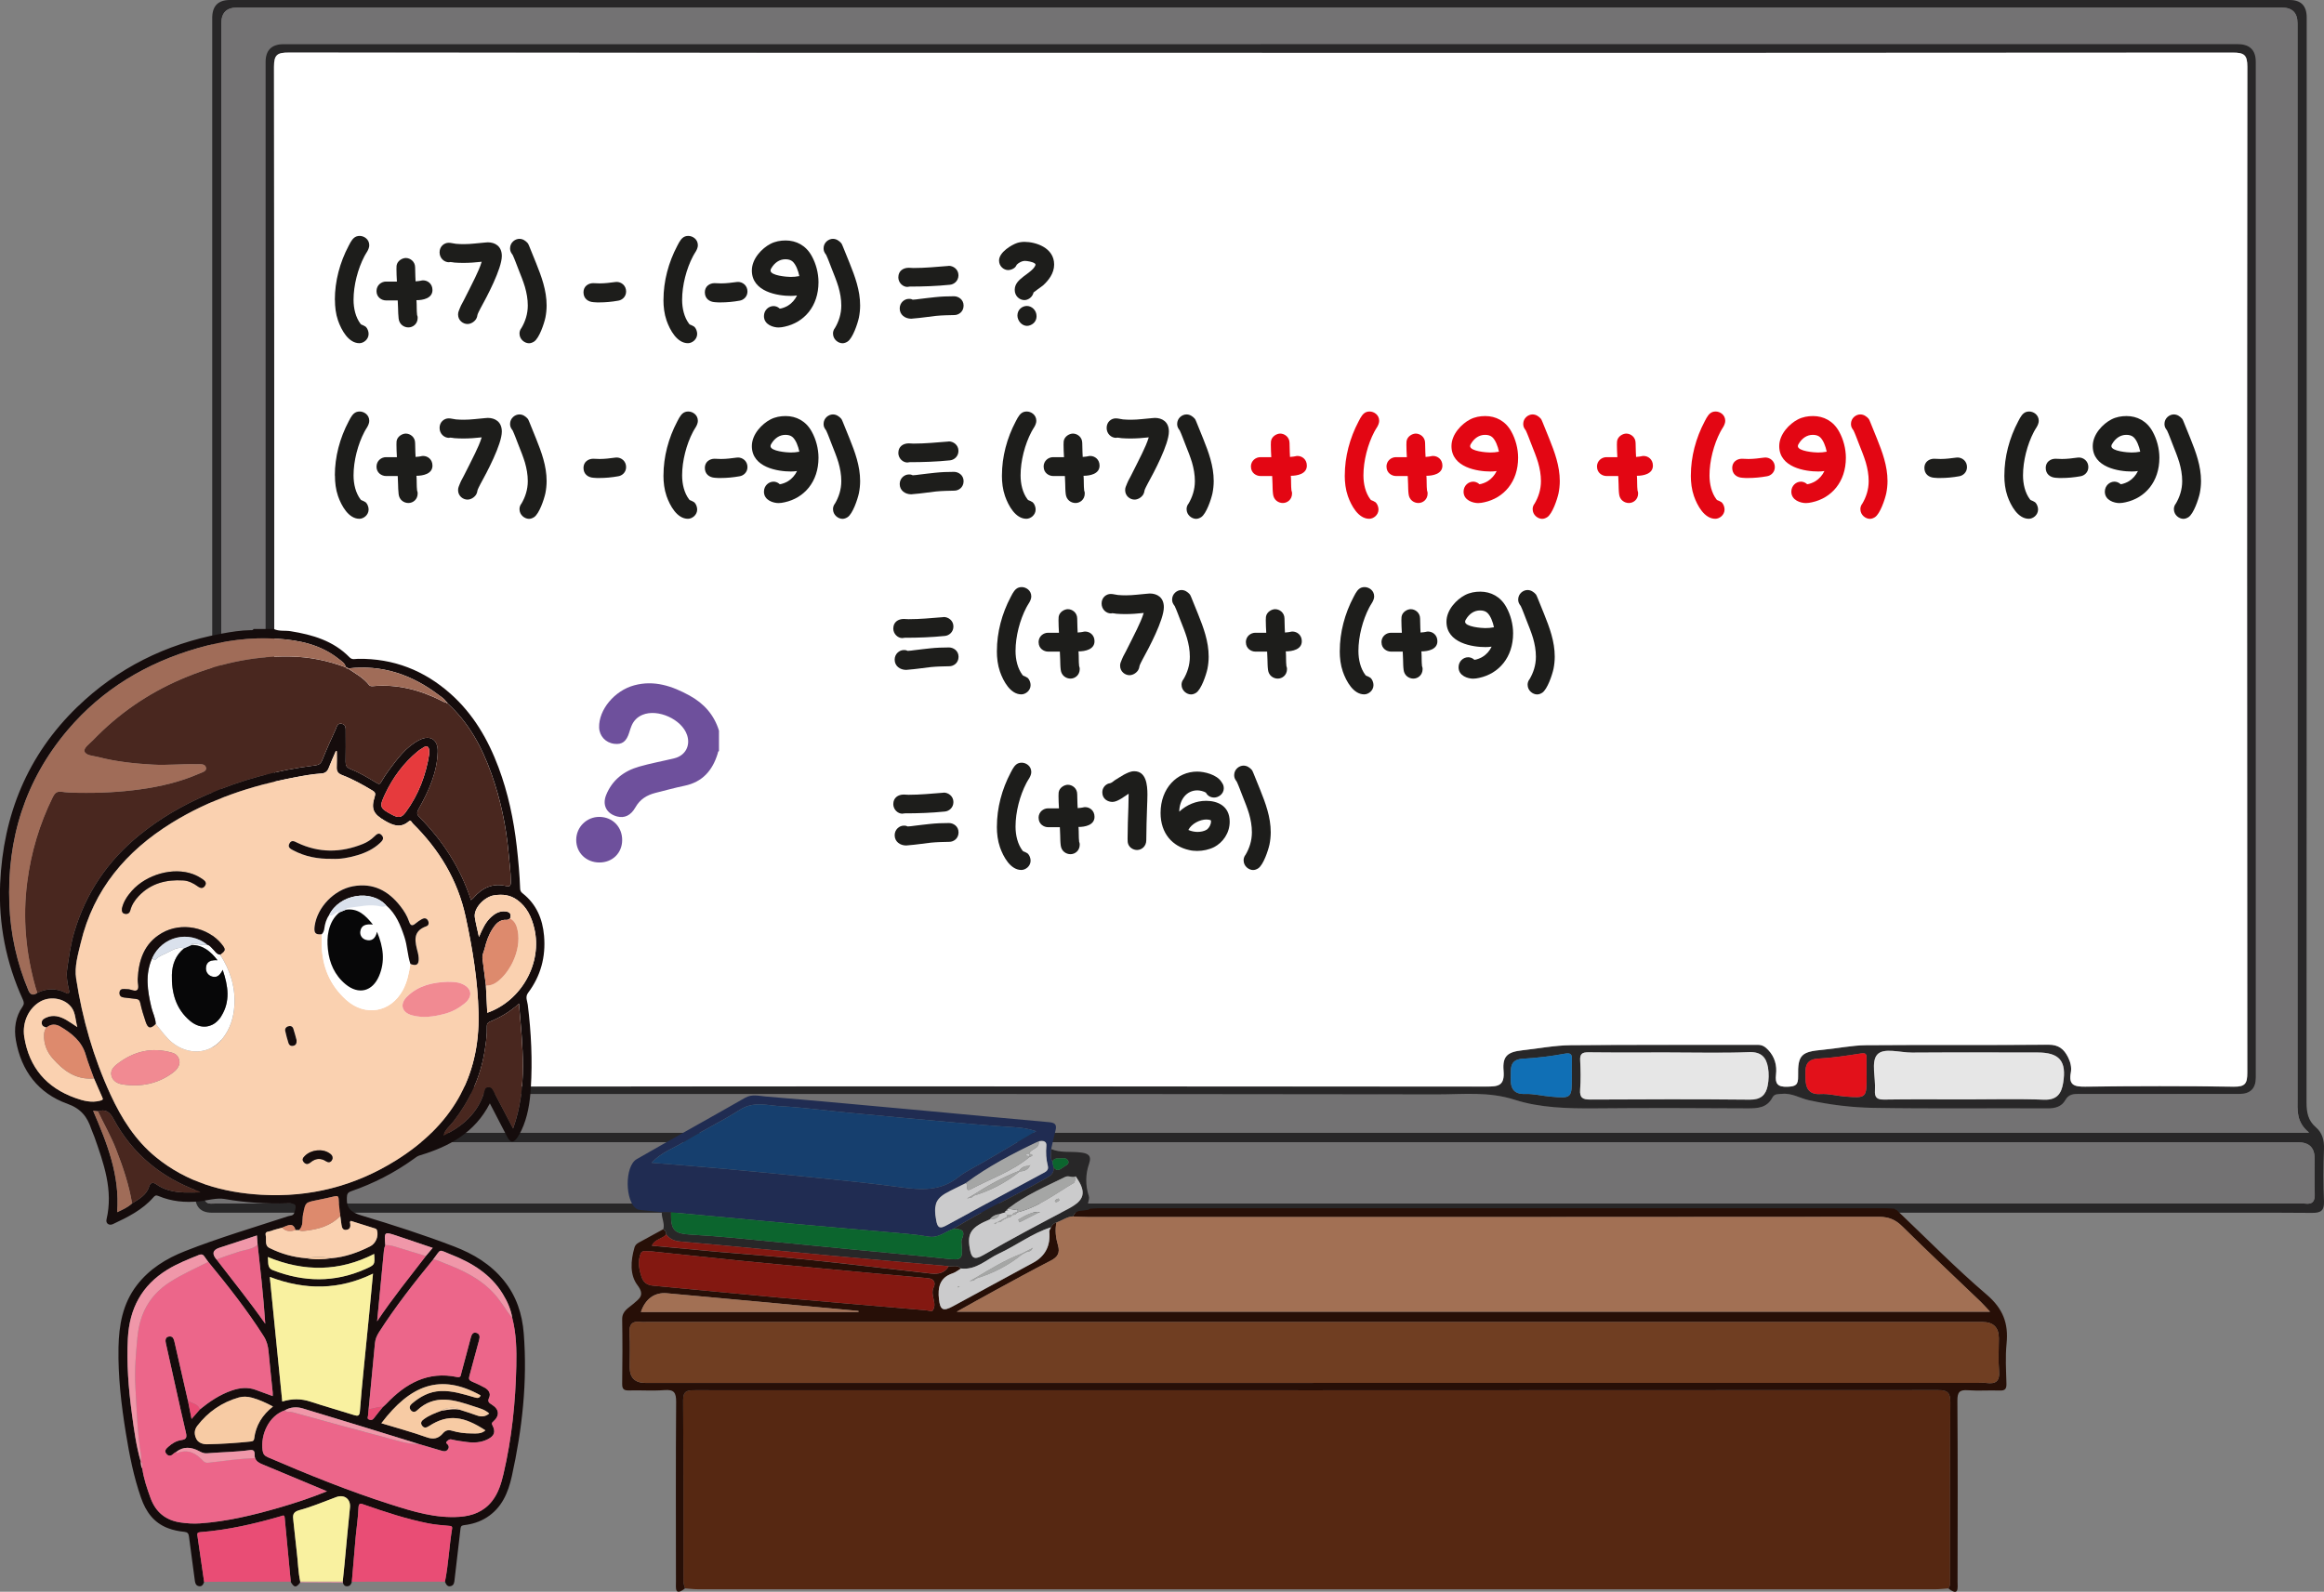 <?xml version="1.0" encoding="UTF-8"?>
<svg id="Calque_1" data-name="Calque 1" xmlns="http://www.w3.org/2000/svg" viewBox="0 0 714.52 489.52">
  <rect x="0" y="0" width="714.52" height="489.52" fill="#808080" stroke="none"/>
  <defs>
    <style>
      .cls-1 {
        fill: #dd8a6d;
      }

      .cls-1, .cls-2, .cls-3, .cls-4, .cls-5, .cls-6, .cls-7, .cls-8, .cls-9, .cls-10, .cls-11, .cls-12, .cls-13, .cls-14, .cls-15, .cls-16, .cls-17, .cls-18, .cls-19, .cls-20, .cls-21, .cls-22, .cls-23, .cls-24, .cls-25, .cls-26, .cls-27, .cls-28, .cls-29, .cls-30, .cls-31, .cls-32, .cls-33 {
        stroke-width: 0px;
      }

      .cls-2 {
        fill: #f097a9;
      }

      .cls-3 {
        fill: #49271f;
      }

      .cls-4 {
        fill: #270f07;
      }

      .cls-5 {
        fill: #fad1b0;
      }

      .cls-6 {
        fill: #163f6e;
      }

      .cls-7 {
        fill: #e6e6e6;
      }

      .cls-8 {
        fill: #737273;
      }

      .cls-9 {
        fill: #f9f1a0;
      }

      .cls-10 {
        fill: #e30613;
      }

      .cls-11 {
        fill: #6e509c;
      }

      .cls-12 {
        fill: #202c52;
      }

      .cls-13 {
        fill: #dae1ec;
      }

      .cls-14 {
        fill: #cbcbcc;
      }

      .cls-15 {
        fill: #f18a92;
      }

      .cls-16 {
        fill: #ec668a;
      }

      .cls-17 {
        fill: #e94d75;
      }

      .cls-18 {
        fill: #a27054;
      }

      .cls-19 {
        fill: #fff;
      }

      .cls-20 {
        fill: #562812;
      }

      .cls-21 {
        fill: #a5a6a5;
      }

      .cls-22 {
        fill: #282728;
      }

      .cls-23 {
        fill: #070708;
      }

      .cls-24 {
        fill: #e63a3d;
      }

      .cls-25 {
        fill: #106fb5;
      }

      .cls-26 {
        fill: #0c652e;
      }

      .cls-27 {
        fill: #a06c58;
      }

      .cls-28 {
        fill: #e2111a;
      }

      .cls-29 {
        fill: #1d1d1b;
      }

      .cls-30 {
        fill: #150c0c;
      }

      .cls-31 {
        fill: #831811;
      }

      .cls-32 {
        fill: #f7cba4;
      }

      .cls-33 {
        fill: #703e22;
      }
    </style>
  </defs>
  <g>
    <path class="cls-22" d="m387.24,372.94c-107.36,0-214.72,0-322.08,0q-5.16,0-5.16-5.33c0-3.75.16-7.5-.04-11.23-.24-4.4.03-8.46,4.19-11.17.88-.58,1.17-1.54,1.11-2.62-.06-1-.01-2-.01-3,0-111.35,0-222.71,0-334.06Q65.25,0,70.68,0c211.1,0,422.19,0,633.29,0q5.23,0,5.23,5.36c0,111.23.01,222.46-.05,333.69,0,3.05.47,5.56,2.86,7.62,2.01,1.73,2.6,3.99,2.5,6.69-.2,5.36-.21,10.74,0,16.1.11,2.9-.98,3.56-3.69,3.54-14.23-.11-28.46-.05-42.69-.05h-280.88Zm322.68-24.63c-4-3.27-3.55-6.93-3.55-10.51.01-110.22.01-220.44,0-330.66q0-4.81-4.8-4.81c-209.58,0-419.16,0-628.74,0q-4.78,0-4.78,4.83c0,110.34,0,220.69,0,331.03,0,3.51.79,7.22-3.11,10.12h644.97Zm-322.78,2.98c-106.22,0-212.43,0-318.65,0-1,0-2,.06-2.99-.01-1.83-.14-2.76.43-2.71,2.49.1,4.62.1,9.24,0,13.85-.05,2.03.82,2.66,2.68,2.52.99-.08,2-.01,2.99-.01,212.56,0,425.11,0,637.67,0,.87,0,1.76-.09,2.62.02,2.4.29,2.98-.88,2.91-3.06-.13-3.61-.03-7.24-.04-10.86q0-4.94-5.09-4.94c-106.47,0-212.93,0-319.4,0Z"/>
    <path class="cls-8" d="m709.92,348.32H64.95c3.9-2.9,3.1-6.61,3.11-10.12,0-110.34,0-220.69,0-331.03q0-4.83,4.78-4.83c209.58,0,419.16,0,628.74,0q4.8,0,4.8,4.81c0,110.22,0,220.44,0,330.66,0,3.58-.46,7.24,3.55,10.51ZM387.6,13.57c-100.13,0-200.25,0-300.38,0q-5.56,0-5.56,5.51c0,103.87,0,207.74,0,311.61q0,5.73,5.7,5.73c118.23,0,236.46-.05,354.68.12,7.84.01,15.63-.93,23.7,1.67,7.72,2.48,16.34,2.7,24.72,2.63,15.6-.13,31.21-.09,46.82,0,3.17.02,6-.16,7.65-3.31.66-1.27,1.82-1.02,2.92-1.14,3.03-.33,5.56,1.33,8.28,1.94,6.5,1.45,13.25,2.25,19.92,2.36,17.85.3,35.7.06,53.56.16,2.37.01,4.28-.58,5.4-2.56,1.08-1.92,2.64-1.9,4.42-1.89,16.35.02,32.71.01,49.06.01q5.07,0,5.07-5.03c0-104.12,0-208.24,0-312.36q0-5.45-5.57-5.46c-100.13,0-200.25,0-300.38,0Z"/>
    <path class="cls-8" d="m387.15,351.29c106.47,0,212.93,0,319.4,0q5.08,0,5.09,4.94c0,3.62-.1,7.24.04,10.86.08,2.18-.51,3.35-2.91,3.06-.86-.11-1.75-.02-2.62-.02-212.56,0-425.11,0-637.67,0-1,0-2-.07-2.99.01-1.86.15-2.73-.49-2.68-2.52.1-4.62.1-9.24,0-13.85-.05-2.05.88-2.63,2.71-2.49.99.07,2,.01,2.99.01,106.22,0,212.43,0,318.65,0Z"/>
    <path class="cls-22" d="m387.6,13.57c100.13,0,200.25,0,300.38,0q5.57,0,5.57,5.46c0,104.12,0,208.24,0,312.36q0,5.03-5.07,5.03c-16.35,0-32.71,0-49.06-.01-1.78,0-3.34-.03-4.42,1.89-1.11,1.98-3.02,2.57-5.4,2.56-17.85-.1-35.71.15-53.56-.16-6.67-.11-13.42-.92-19.92-2.36-2.72-.6-5.24-2.27-8.28-1.94-1.1.12-2.25-.13-2.92,1.14-1.66,3.15-4.49,3.33-7.65,3.31-15.6-.1-31.21-.14-46.82,0-8.37.07-17-.15-24.72-2.63-8.08-2.6-15.86-1.66-23.7-1.67-118.23-.17-236.46-.12-354.68-.12q-5.69,0-5.7-5.73c0-103.87,0-207.74,0-311.61q0-5.51,5.56-5.51c100.13,0,200.25,0,300.38,0Zm.39,2.68c-99.74,0-199.47.02-299.21-.08-3.47,0-4.55.61-4.54,4.36.12,103.11.12,206.21,0,309.32,0,3.76,1.08,4.32,4.52,4.32,122.7-.1,245.41-.09,368.11-.01,3.71,0,5.8-.15,5.4-4.91-.39-4.53,1.3-5.75,5.82-6.25,4.93-.54,9.86-1.52,14.8-1.56,19.19-.18,38.38-.06,57.57-.11,1.44,0,2.3.64,3.18,1.57,2.03,2.14,2.73,4.74,2.4,7.57-.32,2.79.45,3.86,3.53,3.75,2.55-.1,3.32-.59,3.26-3.26-.14-6.54,1-7.52,7.57-8.11,4.45-.4,8.88-1.37,13.32-1.41,18.69-.16,37.38.02,56.07-.15,3.21-.03,4.81,1.39,6.06,3.89.74,1.49,1.13,3.11.83,4.71-.7,3.8,1.02,4.35,4.44,4.3,15.23-.2,30.46-.22,45.68.01,3.56.05,4.14-1.07,4.14-4.31-.08-103.11-.09-206.21.02-309.32,0-3.7-.99-4.4-4.51-4.39-99.49.1-198.97.08-298.46.08Zm125.45,307.42c-8.36,0-16.72.06-25.08-.04-1.93-.02-2.64.49-2.53,2.49.16,2.99.21,6-.01,8.98-.19,2.56.82,3.07,3.17,3.06,16.34-.09,32.69-.14,49.04.03,3.35.04,4.9-1.46,5.45-4.3.35-1.8.4-3.76.1-5.56-.53-3.11-2.04-4.89-5.81-4.75-8.1.31-16.22.1-24.33.1Zm91.02,14.43c7.99,0,15.98-.22,23.96.09,4.01.15,5.38-1.89,5.91-5.15,1.1-6.76-1.15-9.37-7.91-9.37-12.85,0-25.71-.05-38.56.03-3.71.02-8.78-1.65-10.74.68-1.87,2.22-.41,7.13-.65,10.84-.15,2.32.6,2.97,2.92,2.93,8.36-.14,16.72-.05,25.08-.05Zm-30.57-7.35c0-1.74,0-3.49,0-5.23,0-1.1-.06-1.81-1.65-1.55-4.4.69-8.82,1.35-13.26,1.6-4.46.25-3.88,3.46-3.86,6.12.01,2.79.92,5.01,4.62,4.77,2.43-.16,4.92.55,7.39.75,6.78.54,6.78.52,6.77-6.45Zm-90.62.21c0-1.62-.04-3.24.01-4.86.05-1.58-.02-2.46-2.21-2.05-4.25.79-8.59,1.31-12.91,1.55-4.32.24-3.56,3.43-3.67,5.91-.13,2.82.66,5.07,4.4,4.92,2.57-.1,5.16.58,7.75.81,6.63.59,6.63.56,6.63-6.28Z"/>
    <path class="cls-19" d="m387.99,16.25c99.49,0,198.97.02,298.46-.08,3.52,0,4.51.69,4.51,4.39-.12,103.11-.11,206.21-.02,309.32,0,3.24-.58,4.36-4.14,4.31-15.23-.23-30.46-.21-45.68-.01-3.42.04-5.14-.5-4.44-4.3.3-1.61-.09-3.23-.83-4.71-1.25-2.49-2.85-3.92-6.06-3.89-18.69.17-37.38,0-56.07.15-4.44.04-8.87,1.01-13.32,1.41-6.57.59-7.71,1.57-7.57,8.11.06,2.68-.71,3.17-3.26,3.26-3.08.12-3.85-.96-3.53-3.75.33-2.83-.38-5.43-2.4-7.57-.88-.93-1.74-1.57-3.18-1.57-19.19.05-38.38-.07-57.57.11-4.94.05-9.87,1.02-14.8,1.56-4.52.5-6.2,1.72-5.82,6.25.41,4.76-1.68,4.92-5.4,4.91-122.7-.08-245.41-.08-368.11.01-3.44,0-4.52-.55-4.52-4.32.12-103.11.12-206.21,0-309.32,0-3.75,1.08-4.37,4.54-4.36,99.74.1,199.47.08,299.21.08Z"/>
    <path class="cls-7" d="m513.44,323.66c8.11,0,16.23.22,24.33-.1,3.76-.15,5.28,1.64,5.81,4.75.31,1.8.25,3.76-.1,5.56-.55,2.83-2.1,4.33-5.45,4.3-16.34-.17-32.69-.12-49.04-.03-2.35.01-3.36-.5-3.17-3.06.22-2.98.17-5.99.01-8.98-.11-2,.6-2.51,2.53-2.49,8.36.1,16.72.04,25.08.04Z"/>
    <path class="cls-7" d="m604.46,338.1c-8.36,0-16.72-.08-25.08.05-2.31.04-3.07-.61-2.92-2.93.24-3.71-1.22-8.63.65-10.84,1.96-2.32,7.03-.65,10.74-.68,12.85-.09,25.71-.03,38.56-.03,6.76,0,9.02,2.61,7.91,9.37-.53,3.26-1.9,5.3-5.91,5.15-7.97-.31-15.97-.09-23.96-.09Z"/>
    <path class="cls-28" d="m573.9,330.74c0,6.97,0,6.99-6.78,6.45-2.47-.2-4.95-.9-7.39-.75-3.7.24-4.61-1.98-4.62-4.77-.01-2.66-.6-5.87,3.86-6.12,4.44-.25,8.86-.9,13.26-1.6,1.6-.25,1.65.45,1.65,1.55,0,1.74,0,3.49,0,5.23Z"/>
    <path class="cls-25" d="m483.27,330.95c0,6.84,0,6.86-6.63,6.28-2.59-.23-5.18-.91-7.75-.81-3.74.15-4.53-2.1-4.4-4.92.12-2.48-.64-5.67,3.67-5.91,4.32-.24,8.65-.76,12.91-1.55,2.19-.41,2.26.47,2.21,2.05-.05,1.62-.01,3.24-.01,4.86Z"/>
    <g>
      <path class="cls-20" d="m599.04,488.48c-1.36.1-2.72.27-4.07.27-126.76.01-253.53.01-380.29,0-1.36,0-2.72-.18-4.07-.27-.17-.71-.5-1.42-.5-2.14-.03-18.59.04-37.18-.08-55.77-.02-3.04,1.54-3.03,3.74-3.03,127.38.03,254.76.03,382.13-.04,3.04,0,3.75.94,3.74,3.83-.12,17.96-.06,35.93-.07,53.9,0,1.11.22,2.26-.53,3.25Z"/>
      <path class="cls-4" d="m599.04,488.48c.75-.99.53-2.15.53-3.25,0-17.97-.05-35.93.07-53.9.02-2.88-.7-3.83-3.74-3.83-127.38.08-254.76.07-382.13.04-2.2,0-3.76-.01-3.74,3.03.12,18.59.05,37.18.08,55.77,0,.71.33,1.42.5,2.14-3.23,2.52-2.79-.13-2.79-2.01-.01-18.44-.08-36.89.06-55.33.02-2.89-.65-3.87-3.62-3.64-3.59.28-7.22,0-10.84.1-1.59.05-2.16-.38-2.13-2.06.09-6.6.11-13.21,0-19.81-.04-2.62,1.97-3.46,3.49-4.81,1.77-1.57,3.59-2.56,1.2-5.71-2.38-3.15-2.08-7.51-.93-11.5.33-1.16,1.18-1.49,2.03-1.95,2.27-1.24,4.54-2.49,6.82-3.73.67.33.89.91.91,1.6-1.09,1.41-3.42,1.3-4.39,3.47,6.86.64,13.37,1.27,19.88,1.85,9.27.82,18.56,1.47,27.82,2.43,12.7,1.32,25.37,2.87,38.06,4.28,2.18.24,4.25-.07,5.5-2.24,1.27.14,2.7-.53,3.77.72-.85.5-1.65,1.18-2.56,1.48-4.03,1.3-4.6,4.44-4.2,7.96.37,3.35,1.3,3.77,4.24,2.18,8.26-4.47,16.51-8.94,24.75-13.43q5.55-3.01,4.93-9.57c-.04-.41.34-.86.52-1.29.34-.75.84-1.32,1.69-1.5-.51,2.38-.19,4.74.47,7.01.68,2.34-.1,3.63-2.21,4.71-5.76,2.96-11.44,6.08-17.13,9.17-3.7,2.01-7.36,4.08-11.8,6.55h317.71c-1.28-1.36-2.07-2.28-2.95-3.13-8.01-7.68-16.11-15.26-23.99-23.07-2.12-2.1-4.18-2.98-7.17-2.98-80.98.08-161.97.06-242.95.06-1.62,0-3.24-.11-4.85-.17.84-2.73,3.59-1.33,5.2-2.41.99-.05,1.99-.15,2.98-.15,80.43,0,160.86,0,241.29,0,.99,0,1.99.1,2.98.15.25.14.5.29.75.43,9.18,8.72,18.06,17.79,27.67,26.01,5.01,4.28,6.73,8.83,6.1,15.05-.41,4.07-.15,8.22-.04,12.33.04,1.64-.46,2.16-2.1,2.1-3.24-.12-6.49.15-9.71-.09-2.62-.2-3.29.58-3.27,3.23.13,18.57.08,37.14.05,55.7,0,1.77.51,4.61-2.79,2.04Zm-195.36-63.19h204.46c.87,0,1.76-.09,2.62.02,2.81.36,4.12-.51,3.85-3.65-.28-3.35-.06-6.74-.06-10.11q0-4.99-5.06-4.99c-136.93,0-273.86,0-410.78,0-.5,0-1.01.06-1.5,0-2.7-.39-3.86.55-3.66,3.47.24,3.48.05,6.99.06,10.48q0,4.79,4.87,4.79c68.4,0,136.8,0,205.2,0Zm-203.49-40.48c-1.14.13-2.7-.51-3.18.63-1,2.37-.56,4.86.26,7.28.59,1.76,1.74,2.5,3.6,2.67,12.97,1.19,25.92,2.51,38.89,3.68,14.95,1.35,29.91,2.58,44.87,3.87.72.06,1.85.44,2.08.14,1.66-2.23-.86-4.72.35-7.17.6-1.21.34-2.65-1.76-2.83-11-.95-21.99-2-32.98-3.03-8.4-.79-16.8-1.56-25.19-2.4-9-.91-18-1.89-26.93-2.83Zm63.74,18.67v-.33c-19.62-1.82-39.25-3.67-58.88-5.44-3.85-.35-6.67,1.8-8,5.78h66.89Z"/>
      <path class="cls-12" d="m203.46,372.8c-2.08-.22-4.17-.42-6.25-.66-.48-.05-1.02-.1-1.42-.34-3.67-2.26-3.8-13.16-.04-15.32,11.07-6.36,22.25-12.53,33.33-18.87,2.09-1.2,4.17-.59,6.18-.42,16.52,1.39,33.03,2.92,49.54,4.43,12.57,1.15,25.14,2.39,37.71,3.48,1.86.16,2.47.75,2.02,2.53-.49,1.91-.9,3.83-1.35,5.75.11,1.27-.45,2.62.4,3.82l.29,1.62c.43,2.23-1.17,2.91-2.73,3.8-9.25,5.27-18.99,9.66-28.04,15.31-2.51.87-4.54,2.89-7.65,2.36-4.38-.75-8.85-1.03-13.28-1.44-8.88-.81-17.77-1.54-26.66-2.36-13.07-1.2-26.14-2.43-39.21-3.66-.95-.01-1.89-.02-2.84-.03Zm115.85-21.8c-7.79,3.71-15.44,7.68-22.39,12.85-1.55.77-3.1,1.54-4.65,2.3-4.61,2.26-5.35,4.07-4.42,9.2.44,2.4,1.22,2.53,3.17,1.46,9.77-5.34,19.59-10.58,29.38-15.87.94-.51,2.14-.95,1.76-2.41-.53-2.03-.65-4.04-.45-6.15.14-1.56-1.13-1.72-2.4-1.39Zm-.74-3.12c-2.58-.85-4.71-1.11-6.93-1.24-6.56-.4-13.11-.98-19.66-1.57-10.49-.94-20.97-1.91-31.46-2.91-6.78-.65-13.54-1.6-20.34-1.95-4.18-.22-8.44-1.63-12.62,1.03-5.66,3.6-11.75,6.53-17.48,10.03-3.15,1.93-6.83,3.14-9.75,6.32,8.05.66,15.57,1.23,23.08,1.92,9.87.9,19.73,1.86,29.59,2.88,8.01.83,16.02,1.64,24,2.74,6.25.86,12.21,1.19,17.59-3.08,2.32-1.84,5.1-3.1,7.67-4.61,5.31-3.12,10.63-6.23,16.3-9.56Z"/>
      <path class="cls-22" d="m293.1,377.93c9.05-5.65,18.78-10.04,28.04-15.31,1.56-.89,3.16-1.57,2.73-3.8,1.29,2.02,2.44.4,3.56-.2.6-.32,1.42-.86.95-1.69-.68-1.18-1.96-.59-2.99-.68-.76-.07-1.45.17-1.8.95-.85-1.2-.29-2.54-.4-3.82,2.94,1.24,6.09.66,9.12,1.05,1.95.25,3.47.75,2.53,3.45-1.14,3.22-1.15,6.72-.1,9.88.48,1.43-1.1,2.83.4,3.93-1.61,1.07-4.36-.32-5.2,2.41-1.91.03-3.38,1.31-5.11,1.84-.85.18-1.35.75-1.69,1.5-5.77,1.83-10.58,5.56-16,8.07-3.79,1.76-6.96,5.16-11.67,4.6-1.07-1.24-2.49-.57-3.77-.72-12.09-1.08-24.18-2.12-36.26-3.25-15.4-1.43-30.8-2.99-46.21-4.33-1.93-.17-3.28-.75-4.39-2.19-.02-.7-.25-1.27-.91-1.6.54-1.8-.6-3.45-.45-5.22.94.01,1.89.02,2.84.03-.1,5.54.85,6.54,6.21,6.86,4.21.25,8.43.55,12.63.95,12.09,1.15,24.18,2.36,36.26,3.54,9.87.96,19.75,1.83,29.6,2.92,4.56.51,5.04.25,4.64-4.19-.06-.61-.14-1.32.09-1.85,1.25-2.89-.47-3.18-2.64-3.13Zm16.62-6.04c-.19.11-.33.27-.42.48-.25.06-.35.22-.3.47-.55.17-1.1.35-1.65.52-1.24.14-2.29.64-3.06,1.66-5.72,2.36-6.95,4.23-6.13,8.91.49,2.76,1.13,3.8,4.19,2.03,8.54-4.94,17.27-9.58,26.02-14.15,5.13-2.68,5.83-5.13,2.34-10.05-1.02.6-2.06-.38-3.19.18-6.03,2.97-12.23,5.62-17.62,9.74l-.19.21Z"/>
      <path class="cls-22" d="m583.12,372.12c-.25-.14-.5-.29-.75-.43.51-.3.6.11.75.43Z"/>
      <path class="cls-18" d="m324.82,375.93c1.74-.53,3.2-1.81,5.11-1.84,1.62.06,3.24.17,4.85.17,80.99,0,161.97.02,242.95-.06,2.99,0,5.06.88,7.17,2.98,7.88,7.8,15.98,15.39,23.99,23.07.88.84,1.68,1.77,2.95,3.13h-317.71c4.44-2.47,8.1-4.54,11.8-6.55,5.69-3.09,11.37-6.22,17.13-9.17,2.11-1.08,2.89-2.37,2.21-4.71-.66-2.27-.97-4.63-.47-7.01Z"/>
      <path class="cls-33" d="m403.68,425.29c-68.4,0-136.8,0-205.2,0q-4.87,0-4.87-4.79c0-3.49.18-7-.06-10.48-.2-2.92.96-3.86,3.66-3.47.49.07,1,0,1.5,0,136.93,0,273.86,0,410.78,0q5.05,0,5.06,4.99c0,3.37-.22,6.76.06,10.11.26,3.14-1.04,4.01-3.85,3.65-.86-.11-1.75-.02-2.62-.02h-204.46Z"/>
      <path class="cls-31" d="m200.19,384.82c8.94.94,17.93,1.93,26.93,2.83,8.39.84,16.79,1.62,25.19,2.4,10.99,1.03,21.98,2.08,32.98,3.03,2.1.18,2.36,1.62,1.76,2.83-1.21,2.46,1.31,4.94-.35,7.17-.22.3-1.36-.08-2.08-.14-14.96-1.29-29.92-2.52-44.87-3.87-12.97-1.17-25.92-2.49-38.89-3.68-1.86-.17-3.01-.91-3.6-2.67-.82-2.42-1.26-4.91-.26-7.28.48-1.14,2.03-.51,3.18-.63Z"/>
      <path class="cls-14" d="m295.46,390.1c4.71.57,7.88-2.84,11.67-4.6,5.42-2.51,10.23-6.25,16-8.07-.18.43-.56.88-.52,1.29q.6,6.55-4.93,9.57c-8.25,4.48-16.5,8.96-24.75,13.43-2.94,1.59-3.87,1.17-4.24-2.18-.39-3.52.17-6.66,4.2-7.96.92-.3,1.71-.97,2.56-1.48Zm3.04,3.79c.63.02,1.17-.14,1.54-.69,5.23-1.58,10.01-4.03,14.25-7.48.49-.25.98-.51,1.48-.76.61-.04,1.16-.21,1.5-.78.1-.15.2-.29.3-.44-.16.09-.32.17-.47.26-.5.26-.99.51-1.49.77-.49.25-.99.5-1.48.75-5.06,1.91-9.63,4.74-14.25,7.49-.48.27-.96.54-1.45.81-.11.13-.22.26-.33.39.13-.1.27-.21.4-.31Zm-3.76,1.64c-.09.05-.17.11-.26.16.05.08.1.16.15.24.13-.1.26-.19.39-.29-.09-.04-.19-.08-.28-.11Z"/>
      <path class="cls-18" d="m263.93,403.49c-22.3,0-44.59,0-66.89,0,1.34-3.97,4.15-6.12,8-5.77,19.64,1.78,39.26,3.62,58.9,5.44v.33Z"/>
      <path class="cls-31" d="m204.82,379.62c1.11,1.44,2.46,2.02,4.39,2.19,15.41,1.34,30.81,2.9,46.21,4.33,12.08,1.12,24.17,2.17,36.26,3.25-1.25,2.17-3.32,2.48-5.5,2.24-12.69-1.41-25.36-2.96-38.06-4.28-9.26-.96-18.55-1.61-27.82-2.43-6.51-.58-13.01-1.21-19.88-1.85.97-2.17,3.3-2.06,4.39-3.47Z"/>
      <path class="cls-6" d="m318.57,347.88c-5.67,3.33-10.99,6.44-16.3,9.56-2.57,1.51-5.36,2.77-7.67,4.61-5.38,4.28-11.34,3.95-17.59,3.08-7.97-1.1-15.99-1.91-24-2.74-9.86-1.02-19.72-1.97-29.59-2.88-7.51-.69-15.03-1.25-23.08-1.92,2.92-3.17,6.6-4.39,9.75-6.32,5.73-3.5,11.82-6.43,17.48-10.03,4.18-2.66,8.44-1.25,12.62-1.03,6.79.35,13.56,1.31,20.34,1.95,10.48,1,20.97,1.97,31.46,2.91,6.55.58,13.1,1.17,19.66,1.57,2.22.13,4.35.39,6.93,1.24Z"/>
      <path class="cls-26" d="m293.1,377.93c2.17-.04,3.89.24,2.64,3.13-.23.53-.15,1.24-.09,1.85.4,4.44-.08,4.7-4.64,4.19-9.85-1.09-19.73-1.96-29.6-2.92-12.09-1.18-24.17-2.39-36.26-3.54-4.2-.4-8.42-.69-12.63-.95-5.36-.32-6.3-1.32-6.21-6.86,13.07,1.22,26.14,2.46,39.21,3.65,8.88.81,17.77,1.55,26.66,2.36,4.44.41,8.9.69,13.28,1.44,3.11.53,5.13-1.49,7.65-2.36Z"/>
      <path class="cls-14" d="m319.31,351c1.27-.33,2.54-.17,2.4,1.39-.19,2.11-.07,4.12.45,6.15.38,1.47-.82,1.91-1.76,2.41-9.79,5.29-19.61,10.53-29.38,15.87-1.95,1.07-2.73.94-3.17-1.46-.94-5.13-.19-6.94,4.42-9.2,1.55-.76,3.1-1.53,4.65-2.3.92.31-.35,2.87,1.58,1.85,6.07-3.21,12.68-5.45,18.06-9.92.29-.14.83-.29.82-.42-.03-.63-.6-.35-.96-.46.35-1.76,3.4-1.52,2.89-3.91Zm-21.57,17.43c.63.02,1.17-.14,1.54-.69,5.23-1.57,10-4.05,14.25-7.48,1.23-.06,2.31-.41,2.97-1.54.1-.15.2-.29.3-.44-.16.09-.32.17-.47.26-1.24.02-2.29.4-2.97,1.52-5.03,1.97-9.72,4.57-14.25,7.49-.48.27-.96.54-1.45.81-.11.13-.22.26-.33.39.13-.1.27-.21.4-.31Z"/>
      <path class="cls-21" d="m316.56,355.78c-5.38,4.47-11.99,6.71-18.06,9.92-1.93,1.02-.66-1.54-1.58-1.85,6.95-5.18,14.6-9.14,22.39-12.85.51,2.39-2.54,2.15-2.89,3.91l.02-.02c-.37.08-.89-.16-.98.44,0,.03.57.15.88.23l.21.23Z"/>
      <path class="cls-26" d="m323.58,357.2c.35-.78,1.04-1.02,1.8-.95,1.03.09,2.31-.5,2.99.68.47.82-.35,1.37-.95,1.69-1.12.6-2.27,2.22-3.56.2-.1-.54-.19-1.08-.29-1.62Z"/>
      <path class="cls-14" d="m330.71,361.76c3.49,4.92,2.79,7.37-2.34,10.05-8.75,4.58-17.47,9.21-26.02,14.15-3.06,1.77-3.71.73-4.19-2.03-.83-4.68.41-6.56,6.13-8.91,1.28-.08,2.53-.21,3.06-1.66.55-.17,1.1-.35,1.65-.52.23.27.46.53.69.79-.05.22-.08.43-.09.66-.5.25-1,.5-1.5.75-.47.28-.94.56-1.42.83-.33.11-.66.22-1,.32.08.09.21.27.22.26.27-.18.52-.38.78-.58.63.03,1.19-.09,1.58-.65l1.5-.75c.61-.06,1.18-.18,1.42-.86h-.01c.65.06,1.23-.05,1.51-.75h-.01c6.57-1.58,11.79-5.78,17.47-9.08.43-.25.38-1.33.56-2.03Zm-17.65,13.31c.13.28.26.55.39.83,2.1-1.07,4.21-2.14,6.31-3.21-2.63-.08-4.65,1.19-6.7,2.38Zm12.69-5.95c-.13-.23-.28-.55-.31-.54-.33.13-.71.23-.93.47-.35.38-.1.69.33.62.32-.05.59-.35.91-.56Z"/>
      <path class="cls-21" d="m330.71,361.76c-.18.7-.13,1.78-.56,2.03-5.68,3.3-10.9,7.51-17.47,9.09,0-.25,0-.51,0-.76.1-.04.21-.06.28-.13.04-.04.04-.14.05-.21-.11.12-.21.24-.32.36-.93-.15-1.87-.31-2.8-.46,5.39-4.12,11.59-6.77,17.62-9.74,1.12-.55,2.16.42,3.19-.18Z"/>
      <path class="cls-14" d="m312.68,372.12v.76s.02,0,.02,0c-.63,0-1.22.08-1.51.76,0,0,.01,0,.01,0-.5,0-1,0-1.5.01-.23-.26-.46-.52-.69-.79-.06-.26.04-.42.3-.47.2.01.4.02.6.03-.06-.17-.12-.34-.18-.51,0,0,.19-.21.19-.21.93.15,1.86.31,2.8.46l-.02-.02Z"/>
      <path class="cls-21" d="m307.35,373.36c-.54,1.45-1.79,1.58-3.06,1.66.77-1.02,1.82-1.52,3.06-1.66Z"/>
      <path class="cls-21" d="m309.71,371.89c.06.17.12.34.18.51-.2,0-.4-.01-.6-.03.08-.21.22-.37.42-.48Z"/>
      <path class="cls-21" d="m314.29,385.73c-4.25,3.45-9.03,5.89-14.26,7.48l-.17-.19c4.62-2.75,9.19-5.58,14.25-7.49,0,0,.18.2.18.2Z"/>
      <path class="cls-21" d="m317.27,384.19c-.34.57-.88.74-1.5.78l-.17-.19c.5-.26.99-.51,1.49-.77l.18.18Z"/>
      <path class="cls-21" d="m315.77,384.97c-.49.25-.98.51-1.48.76,0,0-.17-.2-.17-.2.49-.25.99-.5,1.48-.75,0,0,.17.19.17.19Z"/>
      <path class="cls-21" d="m300.04,393.21c-.37.55-.92.71-1.54.69l-.07-.07c.48-.27.96-.54,1.44-.81,0,0,.17.19.17.19Z"/>
      <path class="cls-21" d="m294.74,395.54c.09.04.19.08.28.11-.13.1-.26.19-.39.29-.05-.08-.1-.16-.15-.24l.26-.16Z"/>
      <path class="cls-21" d="m317.09,384.01c.16-.09.32-.17.47-.26-.1.15-.2.29-.3.44,0,0-.18-.18-.18-.18Z"/>
      <path class="cls-21" d="m298.49,393.9c-.13.1-.27.21-.4.31.11-.13.22-.26.33-.39,0,0,.07.07.07.07Z"/>
      <path class="cls-21" d="m313.55,360.26c-4.26,3.43-9.02,5.9-14.26,7.48l-.17-.19c4.53-2.91,9.22-5.52,14.25-7.49l.18.21Z"/>
      <path class="cls-21" d="m313.37,360.06c.68-1.12,1.73-1.5,2.97-1.52l.18.18c-.67,1.13-1.75,1.48-2.97,1.54,0,0-.18-.2-.18-.2Z"/>
      <path class="cls-21" d="m299.29,367.74c-.37.55-.92.71-1.54.69l-.07-.07c.48-.27.96-.54,1.44-.81,0,0,.17.19.17.19Z"/>
      <path class="cls-21" d="m316.42,354.91c.35.1.93-.17.96.46,0,.13-.54.28-.82.42,0,0-.21-.22-.21-.22.03-.22.07-.45.1-.67l-.02.02Z"/>
      <path class="cls-21" d="m297.75,368.43c-.13.1-.27.21-.4.31.11-.13.22-.26.33-.39,0,0,.07.07.07.07Z"/>
      <path class="cls-21" d="m316.34,358.54c.16-.09.32-.17.47-.26-.1.15-.2.29-.3.44,0,0-.18-.18-.18-.18Z"/>
      <path class="cls-14" d="m316.45,354.89c-.03.22-.07.45-.1.67-.31-.08-.88-.2-.88-.23.1-.6.61-.37.98-.44Z"/>
      <path class="cls-21" d="m313.06,375.07c2.05-1.19,4.07-2.45,6.7-2.38-2.1,1.07-4.21,2.14-6.31,3.21-.13-.28-.26-.55-.39-.83Z"/>
      <path class="cls-21" d="m325.75,369.11c-.31.2-.59.51-.91.56-.43.07-.68-.25-.33-.62.22-.24.61-.35.93-.47.03,0,.18.31.31.54Z"/>
      <path class="cls-21" d="m311.18,373.63c.29-.68.88-.76,1.51-.76-.28.7-.86.81-1.51.76Z"/>
      <path class="cls-21" d="m309.7,373.63c.5,0,1,0,1.5-.01-.24.68-.81.8-1.42.86,0,0-.17-.19-.17-.19.01-.22.04-.44.09-.65Z"/>
      <path class="cls-21" d="m308.11,375.04c.5-.25,1-.5,1.5-.75,0,0,.17.19.17.19-.5.25-1,.5-1.5.75,0,0-.17-.19-.17-.19Z"/>
      <path class="cls-21" d="m306.69,375.87c.47-.28.94-.56,1.42-.83,0,0,.17.19.17.19-.39.56-.95.68-1.58.65h0Z"/>
      <path class="cls-21" d="m306.7,375.87c-.26.2-.51.4-.78.58,0,0-.14-.17-.22-.26.33-.11.66-.22,1-.32h0Z"/>
      <path class="cls-14" d="m312.7,372.14c.11-.12.21-.24.32-.36-.02.07,0,.17-.05.21-.08.06-.19.09-.28.13,0,0,.02.02.02.02Z"/>
    </g>
  </g>
  <g>
    <path class="cls-30" d="m92.33,486.62c-1.3,1.73-1.88,1.69-2.99-.22.01-.06.04-.12.03-.18-.61-6.5-1.24-13-1.85-19.5-.09-1.01-.7-.58-1.17-.44-8.14,2.37-16.38,4.26-24.86,4.91-.82.06-.89.44-.8,1.05.69,4.76,1.38,9.52,2.07,14.28-.3.78-.68,1.5-1.69,1.26-.82-.2-1.05-.83-1.16-1.65-.58-4.54-1.24-9.07-1.81-13.61-.12-.96-.47-1.34-1.45-1.44-1.69-.17-3.36-.5-4.97-1.11-4.42-1.66-6.83-5.09-8.32-9.36-2.26-6.46-3.57-13.15-4.66-19.87-1.41-8.7-2.43-17.45-2.27-26.29.13-6.87,1.27-13.48,5.59-19.14,3.87-5.07,9.07-8.27,14.89-10.56,10.38-4.09,21.08-7.25,31.67-10.72.66-.22,1.58-.06,1.92-1.1.8-2.43.51-2.93-2.05-2.86-6.49.19-12.91-.2-19.34-1.34-2.54-.45-5.31.47-7.98.73-4.25.41-8.42.03-12.38-1.64-.79-.33-1.08-.19-1.61.42-3.38,3.86-7.88,6.08-12.42,8.21-1.18.55-2.26-.21-1.97-1.43,2.11-8.99-.84-17.21-3.74-25.44-.28-.8-.68-1.56-.94-2.37-1.25-3.77-3.16-6.27-7.41-7.79-8.89-3.19-14.14-10.13-15.77-19.48-.63-3.59-.16-7.21,2.03-10.35.51-.73.51-1.31.13-2.15-5.19-11.34-7.54-23.31-7-35.72.92-21.06,8.38-39.46,23.66-54.26,12.4-12.01,27.27-19.39,44.23-22.56,3.06-.57,6.14-1.07,9.26-1.11.29,0,.63.05.74-.35h6.25c1.63.77,3.42.4,5.13.67,6.79,1.09,13.2,2.95,18.17,8.06.8.83,1.73.45,2.58.44,10.93-.15,20.38,3.56,28.5,10.79,6.96,6.2,11.49,14.01,14.71,22.62,2.93,7.84,4.65,15.97,5.6,24.29.49,4.32.88,8.64,1.04,12.99.03.69.27,1.04.8,1.46,4.2,3.31,6.1,7.85,6.55,13.02.56,6.43-1,12.35-4.92,17.56-.94,1.25-.23,2.51-.08,3.68,1.06,8.53,1.46,17.09.93,25.66-.28,4.43-.96,8.84-2.88,12.94-.36.77-.78,1.51-1.26,2.21-1.12,1.67-2.14,1.63-3.07-.13-1.78-3.39-3.52-6.79-5.38-10.38-4.61,9.03-12.53,13.29-21.57,16-.74.22-1.29.69-1.87,1.1-5.91,4.26-12.33,7.54-19.2,9.92-1.18.41-1.28.96-1.33,2.08-.16,3.24,1.47,4.47,4.41,5.35,9.64,2.89,19.22,5.97,28.62,9.58,5.86,2.25,11.16,5.42,15.21,10.41,3.88,4.78,5.68,10.32,6.15,16.32,1.16,14.81-.47,29.41-3.66,43.87-1.13,5.1-3.08,9.78-7.77,12.74-2.09,1.32-4.41,2.04-6.84,2.33-.73.09-1.08.25-1.17,1.04-.59,5.22-1.24,10.43-1.82,15.65-.1.9-.15,1.78-1.14,2.06-1.1.32-1.47-.56-1.83-1.35,1.09-5.38,1.29-10.87,2.19-16.28.14-.83-.39-.84-.98-.89-2.12-.19-4.25-.34-6.35-.76-6.7-1.33-13.16-3.46-19.59-5.71-1.14-.4-1.8-.75-1.87,1.05-.11,2.98-.59,5.95-.86,8.93-.41,4.56-.78,9.12-1.17,13.68-.19.74-.53,1.32-1.39,1.38-.8.05-1.17-.42-1.36-1.12.02-.11,0-.21-.05-.3.18-1.76.37-3.51.54-5.27.56-5.84,1.06-11.68,1.68-17.51.28-2.57-1.7-4.13-4.23-3.2-3.75,1.38-7.45,2.97-11.3,4.01-2.14.58-2.07,1.65-1.87,3.26.39,3.15.63,6.32,1.03,9.46.4,3.08.42,6.2,1.08,9.25-.05.08-.05.16.01.24Zm14.71-281.04c-.12-.38-.39-.48-.76-.38h.02c-.22-1.27-1.3-1.86-2.17-2.55-5.51-4.41-12.08-5.78-18.86-6.22-8.31-.54-16.48.58-24.48,2.88-15.75,4.54-29.35,12.64-39.98,25.18-13.09,15.45-18.74,33.54-17.94,53.71.36,9.14,2.31,17.93,5.85,26.37q.89,2.11,2.74.75c2.87-1.4,5.75-1.45,8.64-.08.31.15.68.49,1,.2.36-.32.15-.78.06-1.21-.43-1.97-.82-3.98-.53-5.99.55-3.85,1.07-7.72,2.17-11.47,3.56-12.11,10.32-22.05,20.1-29.99,6.26-5.08,13.14-9.08,20.53-12.3,10.7-4.66,21.84-7.67,33.41-9.09,1.04-.13,1.75-.43,2.2-1.56,1.27-3.18,2.68-6.3,4.11-9.41.37-.82.53-2.12,1.9-1.85,1.38.27,1.24,1.46,1.24,2.51,0,3.07.04,6.13-.02,9.2-.02,1.06.3,1.73,1.3,2.13,2.9,1.16,5.59,2.76,8.25,4.37.72.44.99.37,1.39-.32.71-1.21,1.46-2.41,2.3-3.53,2.68-3.56,5.28-7.24,9.4-9.35,3.3-1.69,5.77-.2,5.67,3.56-.17,6.42-2.76,12.09-5.82,17.56-.61,1.08-.72,1.68.22,2.63,7.19,7.24,12.61,15.61,15.83,25.47.27-.24.51-.41.71-.63,2.73-3.16,6.01-4.72,10.25-3.66,1.14.28,1.3-.46,1.29-1.4-.02-2.99-.44-5.95-.71-8.93-.75-8.3-2.47-16.4-5.26-24.24-2.92-8.2-6.96-15.74-13.53-21.68,0-.24-.14-.37-.37-.4h.01c-.55-1-1.54-1.55-2.41-2.2-8.22-6.22-17.37-9.33-27.77-8.1h.02Zm11.42,177.34c-.21.51-.36,1.01-.42,1.58-.67,7.13-1.36,14.27-2.1,21.84,4.79-7.18,9.98-13.55,14.98-20.07.66-.78,1.31-1.55,2.12-2.51-3.84-1.3-7.48-2.54-11.13-3.76-3.79-1.26-3.79-1.24-3.46,2.92Zm-39.25-.1c-.07-.93-.14-1.86-.22-2.88-3.99,1.31-7.77,2.54-11.55,3.79q-3.11,1.03-.85,3.62c5.03,6.55,10.22,12.97,14.97,19.75-.29-4.44-.7-8.82-1.14-13.19-.38-3.7-.8-7.4-1.21-11.1Zm-35.99,66.79c.19.65.04,1.39.52,1.97.43,3.15,1.47,6.14,2.54,9.11,1.56,4.3,4.62,6.81,9.1,7.5,2.05.31,4.12.44,6.22.29,8.19-.59,16.12-2.5,23.98-4.76,5.02-1.45,9.97-3.09,14.95-5.1-6.78-2.84-13.39-5.61-20.01-8.36-.93-.39-1.72-.87-2.1-1.86-.44-.9.5-2.75-1.66-2.45-4.36.6-8.77.61-13.15.98-.9.08-1.62-.25-2.4-.67-2.41-1.28-4.84-1.54-7.14.31-.2.13-.43.23-.6.39-.75.75-1.55,1.1-2.33.13-.75-.93-.03-1.58.61-2.16,1.15-1.03,2.45-1.83,4-2.06,1.34-.2,1.8-.61,1.43-2.2-2.15-9.18-4.11-18.4-6.19-27.6-.28-1.23.03-2.04,1.24-2.07,1.01-.03,1.26.94,1.45,1.82,1.35,5.99,2.73,11.97,4.1,17.96.36,1.79.71,3.59,1.11,5.6.97-1.12,1.76-2.02,2.55-2.92,2.99-2.44,6.16-4.58,9.86-5.84,2.43-.82,4.86-1.1,7.33-.18,1.69.63,3.4,1.24,5.21,1.91,0-.45.03-.82,0-1.17-.43-4.2-.9-8.39-1.28-12.59-.15-1.67-.56-3.21-1.47-4.63-5.12-8.06-11.01-15.53-17.06-22.89-.39-.54-.8-1.07-1.17-1.63-.44-.67-.98-.79-1.7-.5-3.32,1.34-6.65,2.65-9.73,4.54-7.87,4.84-11.63,11.97-12.12,21.09-.42,7.73.19,15.4,1.21,23.03.67,5.05,1.34,10.11,2.78,15.03h-.08Zm-2.61-79.53c2.15-1.36,4.46-2.53,5.27-5.27.33-1.12,1.18-1.32,2.16-.61,1.2.87,2.49,1.45,3.94,1.86,3.11.88,6.25.67,9.67.65-.36-.22-.48-.33-.63-.39-11.46-4.2-20.34-11.46-26.14-22.26-1.16-2.16-2.45-3.05-4.77-2.3-.45-.05-.9-.1-1.48-.17,4.3,9.98,8.26,19.9,7.39,31.19,1.8-.82,3.32-1.54,4.59-2.7Zm95.04,63.78c1.96-.31,3.9-.81,5.9-.27,1.67.55,3.37,1.06,5.02,1.67,1.4.52,2.64.45,3.85-.56-1.36-1.27-3.01-1.63-4.54-2.14-6.04-2.01-12.11-4.07-17.68,1.21-.61.58-1.39.57-1.92-.15-.53-.71-.29-1.4.34-1.94,2.56-2.19,5.37-3.75,8.87-3.9,3.62-.15,6.98.96,10.38,1.93.85.24,1.52.41,1.91-.59-12.38-6.89-21.6-3.21-30.52,8.56,4.69,1.43,9.38,2.7,13.94,4.32,2.16.77,3.66.34,5.01-1.24.79-.92,1.65-1.11,2.75-.78,1.94.58,3.95.83,5.97.84,1.48,0,3.05.21,4.33-.95-6.52-4.26-11.38-5.21-17.34-1.31-.84.55-1.58.72-2.19-.21-.6-.91.03-1.5.7-1.98,1.59-1.15,3.41-1.85,5.24-2.51Zm-48.89-56.31c-1.17.33-2.37.58-3.49,1.03-.62.25-1.87.03-1.59,1.28.3,1.33-.43,3.14,1.14,3.92,3.56,1.78,7.35,2.86,11.34,3.16,2.57.48,5.13.39,7.7,0,4.25-.34,8.17-1.76,11.94-3.65,1.7-.85,2.63-3.05,2.12-4.86-.09-.33-.27-.52-.59-.62-2.53-.79-5.06-1.59-7.48-2.35-.42.33-.22.57-.19.79.15.95,0,1.77-1.09,1.96-1.15.2-1.46-.62-1.59-1.54-.13-.9-.24-1.81-.36-2.71-.18-1.7-.43-3.4-.5-5.1-.04-1.1-.48-1.15-1.36-.94-1.77.43-3.56.8-5.35,1.16-3.61.73-3.58.72-4.25,4.42-.3,1.63.19,3.48-1.25,4.81-.35,0-.7-.01-1.04-.02-.75-2.5-2.34-1.43-3.8-.9-.11.04-.21.11-.31.16Zm-72.45-61.56c-.77-.16-1.43-.46-1.48-1.37-.06-.98.67-1.38,1.41-1.7,2.17-.96,4.19-.37,6.11.71,1.08.61,2.09,1.35,3.43,2.23-.61-2.2-.56-4.28-1.67-5.89-2.03-2.92-6.43-3.76-9.59-2.04-3.62,1.96-5.78,6.42-5.05,10.97,1.49,9.36,6.83,15.6,15.71,18.76,2.44.87,4.97,1.55,7.67.82.97-.26.85-.5.54-1.17-.86-1.88-1.67-3.79-2.49-5.69-.85-2.4-1.82-4.77-2.53-7.22-1.21-4.2-4.32-6.63-7.81-8.7-1.39-.83-2.9-.86-4.24.29Zm135.08-12.88c.14,2.78.28,5.55.42,8.35,10.56-3.71,17.01-15.34,14.45-26-.83-3.46-2.28-6.59-5.29-8.73-2.14-1.52-4.41-1.79-7.07-1.39-2.85.42-6.37,3.89-5.91,6.79.3,1.92.8,3.82,1.27,6.02,1.04-2.44,1.99-4.55,3.75-6.15,1.22-1.11,2.57-1.86,4.28-1.72,1.38.11,2.04.73,1.54,2.18-.33.15-.66.46-.97.43-2.25-.2-3.45,1.22-4.49,2.86-1.15,1.81-1.84,3.83-2.35,5.9-.25,1.04-.83,2.02-.68,3.15.36,2.77.71,5.55,1.06,8.32Zm-16.23,84.23c-5.89,7.19-11.62,14.5-16.64,22.34-.67,1.05-1.13,2.13-1.25,3.38-.63,6.76-1.29,13.52-1.93,20.27-.06.67-.1,1.33-.18,2-.05.46-.37.98.32,1.22.55.19,1.02.2,1.44-.36.91-1.21,1.89-2.37,2.84-3.56.36-.33.73-.64,1.06-.99,5.91-6.22,12.75-10.05,21.69-8.18,1.23.26,1.15-.58,1.32-1.19,1-3.63,1.95-7.28,2.92-10.93.24-.89.63-1.77,1.7-1.47,1.06.3,1.15,1.17.85,2.23-1.05,3.68-1.96,7.41-3,11.09-.26.92-.02,1.31.8,1.66,1.34.57,2.67,1.18,3.94,1.89,1.16.65,1.95,1.76,1.35,3.05-.57,1.24-.08,1.59.86,2.18,2.3,1.44,2.43,3.39.39,5.19-.45.4-.54.55-.24,1.13,1.05,2.03.62,3.27-1.44,4.31-2.03,1.02-4.22,1.15-6.43.85-1.57-.21-3.15-.41-4.68-.78-.72-.18-1.01.2-1.41.54-.27.22-.38.48-.06.75.68.58.79,1.26.2,1.91-.58.65-1.35.39-2.06.19-2.27-.66-4.54-1.34-6.8-2.01-11.89-3.66-23.77-7.37-35.69-10.94-1.78-.53-3.75-.43-5.49.61-4.82,1.61-7.48,7.39-6.81,12.32.15,1.09.6,1.65,1.64,2.1,12.35,5.32,24.82,10.37,37.64,14.46,6.92,2.21,13.87,4.36,21.29,3.85,3.93-.27,7.4-1.59,9.93-4.76,1.98-2.49,2.88-5.48,3.59-8.52,2.53-10.88,3.67-21.93,3.92-33.08.11-4.94.01-9.89-1.23-14.74-.42-2.69-1.51-5.12-2.91-7.42-3.75-6.13-9.54-9.63-15.99-12.17-4.01-1.57-2.81-1.87-5.45,1.56Zm-29.6-156.3c-.1-.03-.2-.06-.3-.09-.73,1.72-1.52,3.42-2.18,5.17-.42,1.11-1.11,1.68-2.29,1.75-2.75.17-5.46.68-8.16,1.19-13.41,2.54-26.2,6.79-37.86,14.01-14.01,8.68-24.02,20.45-27.94,36.82-.87,3.63-2,7.4-1.44,11.03,1.9,12.34,5.32,24.29,10.56,35.67,3.39,7.34,7.62,14.09,13.99,19.28,9.43,7.7,20.51,10.86,32.39,11.55,14.88.86,28.72-2.66,41.39-10.57,16.75-10.46,25.88-25.17,25.39-45.32-.24-10.01-1.85-19.81-3.96-29.58-2.45-11.33-8.14-20.7-16.28-28.73-.29-.29-.52-1.2-1.23-.6-2.56,2.2-4.93,1.17-7.39-.26-3.48-2.02-4.27-3.62-3.06-7.36.32-1,.11-1.41-.68-1.88-2.99-1.79-6.02-3.5-9.28-4.74-1.22-.47-1.78-1.09-1.72-2.41.08-1.64.02-3.29.02-4.93Zm-20.61,161.65c1.29,12.94,2.56,25.62,3.83,38.31,3.01-.93,5.79-.91,8.63.02,4.44,1.46,8.94,2.73,13.4,4.13,1.1.35,1.72.38,1.83-1.08.32-4.33.75-8.65,1.17-12.97.55-5.66,1.14-11.31,1.69-16.97.4-4.1.78-8.21,1.18-12.46-10.39,5.05-20.8,5.16-31.73,1.01Zm53.35-43.44c5.87-2.83,10.51-6.81,12.53-13.24.23-.75.18-1.6,1.32-1.66,1.04-.05,1.33.68,1.7,1.39,1.89,3.63,3.79,7.26,5.91,11.32,4.56-12.82,2.87-25.48,1.81-38.43-2.79,2.55-5.78,4.26-8.99,5.59-.64.27-.92.71-.89,1.43.09,2.63-.3,5.23-.72,7.82-1.31,7.95-4.6,15-9.5,21.36-1.1,1.43-2.64,2.53-3.15,4.43Zm-52.37,83.29c-2.19-1.17-4.27-2.12-6.5-2.72-1.33-.36-2.69-.43-3.99-.06-5.2,1.49-9.44,4.4-12.76,8.7-1.09,1.41-.92,2.83-.28,4.09.58,1.14,2.03,1.62,3.26,1.6,4.52-.1,9.03-.37,13.53-.87.59-.07.89-.27.96-.85.49-4.08,2.5-7.3,5.78-9.89Zm48.05-200.7c-.01-.92.06-1.84-.55-2.22-.56-.35-1.24.28-1.81.62-.42.25-.83.52-1.2.83-4.36,3.61-7.64,8.06-10.04,13.16-1.84,3.91-1.64,4.31,2.2,6.35,1.91,1.02,2.88.93,4.13-.77,3.99-5.41,6.27-11.53,7.27-17.97Zm-49.65,154.73c.29,1.64-.34,3.3,1.64,4.06,9.47,3.66,18.88,3.83,28.25-.32,3.06-1.35,3.06-1.37,2.82-4.7-10.66,5.45-21.49,5.57-32.71.95Z"/>
    <path class="cls-11" d="m221.03,230.97c-.33.16-.29.49-.38.78-1.58,5.19-4.68,8.76-10.21,9.9-2.99.62-5.93,1.44-8.89,2.18-2.65.67-4.78,1.96-6.19,4.46-1.43,2.53-3.4,3.38-5.6,2.81-3.23-.84-4.68-3.48-3.39-6.64,1.85-4.57,5.43-7.35,10.05-8.68,3.57-1.03,7.25-1.69,10.86-2.57,3.41-.82,5.07-3.86,3.96-7.17-1.62-4.83-9-8.17-13.7-6.21-1.61.67-2.73,1.82-3.39,3.42-.25.62-.47,1.26-.66,1.91-.87,2.87-2.19,3.89-4.65,3.58-2.67-.33-4.58-2.41-4.64-5.06-.13-5.4,4.69-11.27,10.77-12.92,6.15-1.67,11.71.22,17.03,3.14,4.41,2.42,7.55,5.92,9.05,10.8v6.26Z"/>
    <path class="cls-17" d="m108.18,486.42c.39-4.56.76-9.12,1.17-13.68.27-2.98.76-5.95.86-8.93.06-1.8.73-1.45,1.87-1.05,6.42,2.25,12.89,4.38,19.59,5.71,2.1.42,4.23.56,6.35.76.59.05,1.12.06.98.89-.9,5.4-1.1,10.9-2.19,16.28-9.54,0-19.08.01-28.62.02Z"/>
    <path class="cls-17" d="m62.77,486.52c-.69-4.76-1.39-9.52-2.07-14.28-.09-.61-.02-.98.8-1.05,8.48-.65,16.71-2.54,24.86-4.91.48-.14,1.08-.57,1.17.44.61,6.5,1.23,13,1.85,19.5,0,.06-.02.12-.03.18-8.25.01-16.5.02-24.74.04-.61,0-1.22.04-1.82.07Z"/>
    <path class="cls-11" d="m191.29,258.38c-.03,3.97-2.99,6.86-7,6.86-4.09,0-7.17-3.03-7.13-7,.04-3.93,3.24-7.07,7.17-7.02,4.03.05,6.99,3.1,6.96,7.17Z"/>
    <path class="cls-2" d="m105.38,486.38c.05.09.07.19.05.3-4.37-.02-8.73-.04-13.1-.06-.06-.08-.06-.16-.01-.24,4.36,0,8.71,0,13.07,0Z"/>
    <path class="cls-5" d="m103.56,231.05c0,1.64.06,3.29-.02,4.93-.06,1.32.49,1.94,1.72,2.41,3.25,1.24,6.29,2.95,9.28,4.74.79.47,1,.89.68,1.88-1.21,3.74-.42,5.34,3.06,7.36,2.46,1.43,4.83,2.46,7.39.26.7-.61.93.31,1.23.6,8.14,8.03,13.84,17.4,16.28,28.73,2.11,9.77,3.72,19.56,3.96,29.58.49,20.16-8.65,34.86-25.39,45.32-12.68,7.92-26.51,11.43-41.39,10.57-11.89-.68-22.96-3.85-32.39-11.55-6.37-5.2-10.61-11.94-13.99-19.28-5.24-11.37-8.66-23.33-10.56-35.67-.56-3.63.57-7.4,1.44-11.03,3.92-16.37,13.93-28.14,27.94-36.82,11.66-7.22,24.45-11.47,37.86-14.01,2.7-.51,5.41-1.02,8.16-1.19,1.17-.07,1.87-.63,2.29-1.75.66-1.75,1.45-3.45,2.18-5.17.1.03.2.06.3.09Zm22.62,65.39c1.91.71,2.64.21,2.54-1.8-.03-.55-.1-1.1-.24-1.63-.84-3.29-1.88-6.6,2.65-8.19.8-.28.81-1.22.35-1.9-.45-.66-1.17-.61-1.81-.25-.63.37-1.26.77-1.81,1.24-1,.87-1.62.92-2.1-.54-.58-1.74-1.57-3.31-2.7-4.75-3.71-4.72-8.37-7.2-14.54-6.07-5.76,1.06-10.93,6.4-11.76,12.15-.32,2.2.19,2.8,2.16,2.6,0,1.1-.04,2.2-.02,3.3.17,6.67,2.52,12.36,7.53,16.87,5.83,5.26,13.69,3.88,17.42-3.01,1.37-2.53,1.88-5.26,2.32-8.04Zm-78.29,18.44c1.64,1.95,3.02,4.09,5.06,5.73,5,4.05,11.67,3.61,15.5-1.25,2.34-2.97,3.41-6.46,3.63-10.2.34-5.7-1.36-10.84-4.39-15.6,1.72-1.2,1.78-1.59.5-3.16-4.35-5.35-12.44-6.92-18.41-3.47-5.47,3.15-7.17,8.35-7.44,14.25-.05,1.08.46,2.52-.06,3.16-.66.81-2.03-.18-3.12-.14-.3.01-.61-.03-.92-.05-.85-.05-1.47.22-1.5,1.17-.03.9.49,1.33,1.33,1.43,1.21.15,2.42.29,3.64.43.79.09,1.23.33,1.43,1.28.41,1.96,1.02,3.89,1.66,5.79.69,2.06,1.53,2.19,3.08.62Zm7.31,11.81c-.1-1.66-.95-2.56-2.29-2.95-6.21-1.82-11.8-.43-16.84,3.45-1.18.91-2.26,2.09-1.77,3.75.49,1.65,2,2.35,3.52,2.57,5.51.81,10.67-.2,15.23-3.54,1.12-.82,2.08-1.9,2.15-3.28Zm82.36-24.76c-4.62.15-8.94,1.17-12.38,4.51-2.4,2.33-1.67,4.97,1.57,5.81,3.34.87,6.65.39,9.92-.46,2.28-.6,4.32-1.7,6.14-3.17,2.73-2.2,2.29-4.84-.92-6.13-1.41-.56-2.86-.54-4.34-.57Zm-100.05-22.58c-.07.9.08,1.53.93,1.68.86.15,1.41-.23,1.64-1.08.45-1.7,1.38-3.11,2.57-4.37,3.73-3.94,8.46-5.12,13.66-4.82,1.65.1,3.17.85,4.53,1.84.81.59,1.59.72,2.2-.21.6-.91-.03-1.52-.7-1.98-.95-.66-1.96-1.21-3.06-1.61-6.01-2.18-14.17.06-18.73,5.16-1.44,1.62-2.59,3.39-3.03,5.39Zm64.63-15.22c2.4.13,5.16-.32,7.87-1.15,2.53-.77,4.88-1.91,6.84-3.73.71-.66,1.37-1.39.56-2.34-.87-1.02-1.6-.35-2.3.34-1.01,1-2.2,1.77-3.51,2.3-6.78,2.74-13.54,2.82-20.21-.38-.88-.42-1.72-.94-2.35.17-.72,1.25.3,1.74,1.18,2.2,3.59,1.9,7.44,2.66,11.92,2.59Zm.08,92.25c.1-1-.42-1.35-.92-1.7-2.14-1.5-5.62-1.13-7.57.8-.56.55-.98,1.13-.36,1.89.64.78,1.35.72,2.06.13,1.53-1.25,3.07-1.49,4.83-.36.97.62,1.72.11,1.94-.76Zm-11.03-36.53c-.26-.92-.58-2.22-.99-3.49-.25-.78-.92-.98-1.64-.73-.64.22-1,.76-.85,1.43.27,1.25.6,2.49.99,3.7.23.71.81,1.05,1.58.83.68-.19,1-.65.91-1.75Z"/>
    <path class="cls-3" d="m137.55,216.27c6.57,5.94,10.61,13.48,13.53,21.68,2.79,7.84,4.51,15.93,5.26,24.24.27,2.97.69,5.93.71,8.93,0,.94-.16,1.68-1.29,1.4-4.24-1.06-7.53.49-10.25,3.66-.19.22-.44.39-.71.63-3.22-9.85-8.63-18.22-15.83-25.47-.94-.95-.83-1.55-.22-2.63,3.06-5.47,5.65-11.15,5.82-17.56.1-3.76-2.37-5.25-5.67-3.56-4.12,2.11-6.71,5.78-9.4,9.35-.84,1.12-1.6,2.32-2.3,3.53-.4.7-.67.76-1.39.32-2.66-1.61-5.35-3.2-8.25-4.37-1-.4-1.32-1.07-1.3-2.13.06-3.06.02-6.13.02-9.2,0-1.05.14-2.24-1.24-2.51-1.37-.27-1.52,1.03-1.9,1.85-1.43,3.11-2.84,6.24-4.11,9.41-.45,1.12-1.17,1.43-2.2,1.56-11.57,1.42-22.71,4.43-33.41,9.09-7.38,3.22-14.27,7.22-20.53,12.3-9.78,7.93-16.54,17.88-20.1,29.99-1.1,3.75-1.62,7.62-2.17,11.47-.28,2.01.1,4.02.53,5.99.09.42.3.88-.06,1.21-.32.29-.69-.05-1-.2-2.9-1.37-5.77-1.32-8.64.08-.17-.52-.36-1.04-.51-1.57-3.03-10.66-4.03-21.46-2.59-32.5,1.19-9.13,3.77-17.8,7.83-26.05.61-1.24,1.25-1.94,2.76-1.71,1.63.24,3.29.28,4.94.31,6.49.12,12.97-.19,19.4-1.09,6.13-.86,12.14-2.27,17.84-4.76.91-.4,2.43-.72,2.21-1.84-.27-1.36-1.85-1.07-2.98-1.1-4.46-.12-8.9.39-13.38.13-5.7-.32-11.33-.91-16.85-2.35-1.5-.39-3.77-.43-4.16-1.73-.32-1.06,1.59-2.38,2.65-3.47,7.74-8.05,16.76-14.27,27-18.69,10.68-4.6,21.78-7.21,33.49-7.01,5.94.1,11.64,1.22,17.17,3.33,0,0-.02-.01-.02-.01.13.36.44.39.76.38,0,0-.02-.01-.02-.01,2.25,1.54,4.72,2.82,6.45,5.03.3.38.69.44,1.15.4,7.47-.69,14.42,1.11,21.05,4.44.48.24.92.64,1.54.44,0,0-.01-.01-.01-.01-.03.28.13.37.37.4Z"/>
    <path class="cls-16" d="m157.51,405.38c1.24,4.84,1.34,9.8,1.23,14.74-.25,11.14-1.38,22.2-3.92,33.08-.71,3.04-1.61,6.03-3.59,8.52-2.53,3.17-5.99,4.49-9.93,4.76-7.42.52-14.38-1.64-21.29-3.85-12.82-4.09-25.28-9.14-37.64-14.46-1.04-.45-1.49-1.01-1.64-2.1-.68-4.93,1.99-10.71,6.81-12.32.63.65,1.51.32,2.26.52,9.96,2.76,19.92,5.5,29.91,8.14,2.95.78,5.89,1.76,9.01,1.67,2.27.67,4.53,1.35,6.8,2.01.71.21,1.47.46,2.06-.19.59-.65.49-1.33-.2-1.91-.32-.27-.21-.53.06-.75.4-.33.69-.71,1.41-.54,1.53.37,3.11.57,4.68.78,2.22.3,4.4.18,6.43-.85,2.06-1.04,2.48-2.28,1.44-4.31-.3-.58-.22-.73.24-1.13,2.03-1.8,1.9-3.76-.39-5.19-.94-.58-1.43-.93-.86-2.18.59-1.29-.19-2.4-1.35-3.05-1.27-.71-2.6-1.32-3.94-1.89-.82-.35-1.06-.74-.8-1.66,1.04-3.69,1.95-7.41,3-11.09.3-1.06.21-1.93-.85-2.23-1.07-.31-1.47.58-1.7,1.47-.97,3.64-1.92,7.29-2.92,10.93-.17.6-.09,1.44-1.32,1.19-8.94-1.87-15.77,1.95-21.69,8.18-.33.35-.71.66-1.06.99-1.52-.09-2.92.58-4.41.7.65-6.76,1.3-13.51,1.93-20.27.12-1.25.58-2.33,1.25-3.38,5.02-7.84,10.75-15.15,16.64-22.34,1.26.02,2.32.68,3.45,1.11,5.73,2.18,11.18,4.8,15.4,9.47,2.08,2.31,3.58,5.02,5.5,7.44Z"/>
    <path class="cls-16" d="m78.43,448.4c.38.98,1.16,1.47,2.1,1.86,6.62,2.75,13.23,5.52,20.01,8.36-4.98,2.01-9.93,3.65-14.95,5.1-7.86,2.26-15.78,4.17-23.98,4.76-2.1.15-4.17.02-6.22-.29-4.48-.68-7.54-3.19-9.1-7.5-1.08-2.98-2.11-5.96-2.54-9.11-.16-.66.48-1.53-.52-1.97,0,0,.08,0,.08,0,.02-.73.15-1.48.03-2.19-1.14-6.98-1.32-14.05-1.72-21.09-.28-4.99.16-9.98.62-14.97.69-7.34,3.71-13.05,10.01-17.11,3.77-2.42,7.83-4.19,11.78-6.2,6.05,7.36,11.95,14.83,17.06,22.89.91,1.43,1.32,2.96,1.47,4.63.38,4.2.85,8.39,1.28,12.59.04.36,0,.72,0,1.17-1.81-.66-3.51-1.27-5.21-1.91-2.47-.92-4.9-.65-7.33.18-3.7,1.25-6.86,3.4-9.86,5.84-.58-1.77-2.41-1.82-3.66-2.67-1.37-5.99-2.74-11.97-4.1-17.96-.2-.88-.44-1.85-1.45-1.82-1.21.04-1.52.84-1.24,2.07,2.08,9.2,4.04,18.42,6.19,27.6.37,1.59-.09,2-1.43,2.2-1.56.24-2.85,1.03-4,2.06-.65.58-1.36,1.23-.61,2.16.78.97,1.58.62,2.33-.13.17-.16.4-.26.6-.39.14.1.33.31.42.27,3.31-1.31,5.78.08,7.95,2.44.46.5.97.62,1.64.54,4.77-.58,9.53-1.22,14.33-1.43Z"/>
    <path class="cls-27" d="m106.31,205.22c-5.53-2.12-11.24-3.23-17.17-3.33-11.71-.21-22.81,2.41-33.49,7.01-10.24,4.41-19.26,10.64-27,18.69-1.05,1.09-2.96,2.41-2.65,3.47.39,1.3,2.65,1.34,4.16,1.73,5.52,1.44,11.15,2.03,16.85,2.35,4.48.25,8.92-.25,13.38-.13,1.12.03,2.71-.26,2.98,1.1.22,1.12-1.31,1.44-2.21,1.84-5.7,2.49-11.71,3.9-17.84,4.76-6.43.9-12.91,1.22-19.4,1.09-1.65-.03-3.31-.07-4.94-.31-1.51-.22-2.15.48-2.76,1.71-4.07,8.25-6.65,16.92-7.83,26.05-1.43,11.03-.44,21.84,2.59,32.5.15.53.34,1.05.51,1.57q-1.86,1.36-2.74-.75c-3.54-8.44-5.49-17.22-5.85-26.37-.8-20.17,4.85-38.26,17.94-53.71,10.63-12.54,24.23-20.64,39.98-25.18,8-2.31,16.17-3.43,24.48-2.88,6.78.44,13.36,1.81,18.86,6.22.87.69,1.95,1.29,2.17,2.57Z"/>
    <path class="cls-9" d="m82.95,392.7c10.93,4.15,21.34,4.04,31.73-1.01-.4,4.25-.77,8.36-1.18,12.46-.55,5.66-1.14,11.31-1.69,16.97-.42,4.32-.85,8.64-1.17,12.97-.11,1.46-.73,1.42-1.83,1.08-4.46-1.4-8.96-2.68-13.4-4.13-2.84-.93-5.62-.95-8.63-.02-1.27-12.69-2.54-25.37-3.83-38.31Z"/>
    <path class="cls-3" d="m136.3,349.26c.52-1.89,2.06-3,3.15-4.43,4.9-6.36,8.2-13.41,9.5-21.36.43-2.59.81-5.18.72-7.82-.02-.72.25-1.16.89-1.43,3.21-1.34,6.2-3.04,8.99-5.59,1.06,12.95,2.76,25.61-1.81,38.43-2.12-4.06-4.02-7.69-5.91-11.32-.37-.71-.66-1.44-1.7-1.39-1.14.06-1.09.91-1.32,1.66-2.02,6.44-6.66,10.41-12.53,13.24Z"/>
    <path class="cls-9" d="m105.38,486.38c-4.36,0-8.71,0-13.07,0-.66-3.05-.69-6.17-1.08-9.25-.4-3.15-.64-6.31-1.03-9.46-.2-1.61-.27-2.68,1.87-3.26,3.85-1.04,7.55-2.63,11.3-4.01,2.53-.93,4.5.64,4.23,3.2-.62,5.83-1.12,11.67-1.68,17.51-.17,1.76-.36,3.52-.54,5.27Z"/>
    <path class="cls-5" d="m156.83,282.46c.5-1.45-.16-2.07-1.54-2.18-1.71-.13-3.06.62-4.28,1.72-1.76,1.61-2.71,3.72-3.75,6.15-.47-2.2-.97-4.09-1.27-6.02-.45-2.9,3.06-6.36,5.91-6.79,2.67-.4,4.93-.13,7.07,1.39,3.01,2.14,4.46,5.27,5.29,8.73,2.56,10.66-3.89,22.29-14.45,26-.14-2.8-.28-5.58-.42-8.35,1.14.02,2.2-.31,3.12-.93,3.96-2.66,7.87-9.69,6.65-15.98-.29-1.48-.82-2.96-2.34-3.75Z"/>
    <path class="cls-5" d="m28.89,331.63c.83,1.9,1.64,3.81,2.49,5.69.3.67.43.91-.54,1.17-2.7.73-5.23.05-7.67-.82-8.88-3.16-14.22-9.4-15.71-18.76-.72-4.56,1.43-9.01,5.05-10.97,3.16-1.71,7.57-.88,9.59,2.04,1.12,1.61,1.07,3.69,1.67,5.89-1.34-.88-2.35-1.62-3.43-2.23-1.92-1.08-3.94-1.67-6.11-.71-.74.33-1.47.72-1.41,1.7.05.91.71,1.21,1.48,1.37-.53.63-.72,1.35-.75,2.19-.11,2.78.83,5.22,2.6,7.24,3.34,3.83,7.23,6.74,12.74,6.2Z"/>
    <path class="cls-5" d="m104.63,373.96c.12.9.23,1.81.36,2.71.13.92.44,1.74,1.59,1.54,1.09-.19,1.24-1.01,1.09-1.96-.03-.22-.23-.46.19-.79,2.42.76,4.95,1.56,7.48,2.35.32.1.5.29.59.62.51,1.81-.42,4.01-2.12,4.86-3.77,1.89-7.69,3.31-11.94,3.65-2.57-.52-5.13-.53-7.7,0-3.99-.29-7.79-1.37-11.34-3.16-1.57-.79-.84-2.59-1.14-3.92-.28-1.25.97-1.04,1.59-1.28,1.12-.45,2.32-.7,3.49-1.03,1.19,1.28,2.63,1.16,4.12.74.35,0,.7.01,1.04.02.63.39,1.33.26,1.97.18,4.02-.45,7.8-1.5,10.74-4.54Z"/>
    <path class="cls-32" d="m135.65,433.87c-1.83.67-3.65,1.36-5.24,2.51-.67.48-1.3,1.07-.7,1.98.61.93,1.35.76,2.19.21,5.96-3.9,10.82-2.95,17.34,1.31-1.28,1.16-2.86.96-4.33.95-2.02,0-4.03-.26-5.97-.84-1.1-.33-1.97-.14-2.75.78-1.34,1.58-2.85,2.01-5.01,1.24-4.56-1.63-9.24-2.89-13.94-4.32,8.93-11.77,18.15-15.45,30.52-8.56-.4,1-1.06.84-1.91.59-3.39-.97-6.75-2.08-10.38-1.93-3.49.15-6.31,1.71-8.87,3.9-.63.54-.87,1.24-.34,1.94.54.72,1.31.72,1.92.15,5.57-5.29,11.64-3.22,17.68-1.21,1.54.51,3.18.88,4.54,2.14-1.22,1.01-2.45,1.08-3.85.56-1.65-.62-3.34-1.12-5.02-1.67-1.3-1.01-4.24-.87-5.9.27Z"/>
    <path class="cls-32" d="m83.92,432.55c-3.29,2.59-5.29,5.81-5.78,9.89-.07.58-.37.78-.96.85-4.5.5-9.01.77-13.53.87-1.23.03-2.69-.46-3.26-1.6-.64-1.26-.81-2.68.28-4.09,3.33-4.31,7.56-7.21,12.76-8.7,1.29-.37,2.66-.3,3.99.06,2.23.6,4.31,1.55,6.5,2.72Z"/>
    <path class="cls-3" d="m30.11,341.76c2.32-.74,3.61.15,4.77,2.3,5.79,10.8,14.68,18.06,26.14,22.26.15.05.27.16.63.39-3.41.01-6.55.23-9.67-.65-1.44-.41-2.74-.99-3.94-1.86-.98-.71-1.83-.51-2.16.61-.82,2.74-3.13,3.91-5.28,5.27-.95-5.74-2.8-11.21-4.91-16.62-1.58-4.05-3.73-7.8-5.59-11.7Z"/>
    <path class="cls-2" d="m64.03,388.06c-3.95,2.02-8.01,3.78-11.78,6.2-6.31,4.06-9.33,9.77-10.01,17.11-.47,4.99-.9,9.98-.62,14.97.4,7.04.58,14.11,1.72,21.09.12.71-.02,1.46-.03,2.19-1.44-4.91-2.11-9.98-2.78-15.03-1.01-7.63-1.62-15.3-1.21-23.03.49-9.12,4.24-16.25,12.12-21.09,3.08-1.89,6.41-3.2,9.73-4.54.73-.29,1.27-.17,1.7.5.36.56.78,1.09,1.17,1.63Z"/>
    <path class="cls-24" d="m131.97,231.85c-.99,6.45-3.28,12.56-7.27,17.97-1.25,1.69-2.22,1.78-4.13.77-3.84-2.04-4.04-2.44-2.2-6.35,2.39-5.1,5.68-9.55,10.04-13.16.37-.31.79-.58,1.2-.83.57-.34,1.25-.97,1.81-.62.6.38.54,1.3.55,2.22Z"/>
    <path class="cls-16" d="m79.21,382.82c.4,3.7.83,7.4,1.21,11.1.45,4.37.85,8.75,1.14,13.19-4.75-6.78-9.95-13.21-14.97-19.76,2.19-.9,4.45-1.61,6.7-2.36,1.99-.67,4.22-.72,5.92-2.17Z"/>
    <path class="cls-1" d="m156.83,282.46c1.52.79,2.05,2.27,2.34,3.75,1.22,6.28-2.69,13.32-6.65,15.98-.92.62-1.98.94-3.12.93-.35-2.77-.69-5.55-1.06-8.32-.15-1.14.43-2.11.68-3.15.5-2.06,1.2-4.08,2.35-5.9,1.04-1.64,2.24-3.06,4.49-2.86.31.03.65-.28.97-.43Z"/>
    <path class="cls-16" d="m130.93,386.27c-5,6.52-10.19,12.89-14.98,20.07.73-7.57,1.43-14.7,2.1-21.84.05-.57.21-1.07.42-1.58.99-.06,1.93.11,2.88.41,3.19,1,6.4,1.96,9.6,2.94Z"/>
    <path class="cls-1" d="m28.89,331.63c-5.51.54-9.39-2.38-12.74-6.2-1.76-2.02-2.71-4.46-2.6-7.24.03-.84.22-1.55.75-2.19,1.34-1.15,2.85-1.12,4.24-.29,3.49,2.08,6.6,4.51,7.81,8.7.71,2.45,1.67,4.82,2.53,7.22Z"/>
    <path class="cls-9" d="m82.33,386.58c11.23,4.62,22.06,4.5,32.71-.95.23,3.33.24,3.34-2.82,4.7-9.37,4.14-18.79,3.97-28.25.32-1.97-.76-1.35-2.42-1.64-4.06Z"/>
    <path class="cls-27" d="m137.2,215.88c-.61.2-1.06-.2-1.54-.44-6.63-3.33-13.58-5.13-21.05-4.44-.46.04-.85-.02-1.15-.4-1.73-2.21-4.19-3.49-6.45-5.03,10.4-1.23,19.55,1.88,27.77,8.1.86.65,1.85,1.2,2.41,2.21Z"/>
    <path class="cls-1" d="m104.63,373.96c-2.93,3.04-6.71,4.09-10.74,4.54-.65.07-1.35.21-1.97-.18,1.43-1.34.95-3.19,1.25-4.81.68-3.7.64-3.69,4.25-4.42,1.79-.36,3.58-.73,5.35-1.16.88-.21,1.32-.17,1.36.94.06,1.7.32,3.4.5,5.1Z"/>
    <path class="cls-27" d="m30.11,341.76c1.86,3.9,4.01,7.66,5.59,11.7,2.11,5.41,3.96,10.88,4.91,16.62-1.27,1.16-2.79,1.88-4.59,2.7.88-11.29-3.09-21.21-7.39-31.19.58.06,1.03.12,1.48.17Z"/>
    <path class="cls-2" d="m157.51,405.38c-1.91-2.42-3.41-5.13-5.5-7.44-4.22-4.68-9.67-7.29-15.4-9.47-1.13-.43-2.19-1.09-3.45-1.11,2.63-3.43,1.44-3.13,5.45-1.56,6.45,2.53,12.25,6.04,15.99,12.17,1.4,2.29,2.49,4.73,2.91,7.42Z"/>
    <path class="cls-2" d="m128.72,444.07c-3.12.09-6.06-.89-9.01-1.67-9.99-2.64-19.95-5.38-29.91-8.14-.75-.21-1.62.13-2.26-.52,1.74-1.04,3.71-1.15,5.49-.61,11.92,3.57,23.8,7.28,35.69,10.94Z"/>
    <path class="cls-2" d="m78.43,448.4c-4.8.21-9.57.85-14.33,1.43-.68.08-1.19-.05-1.64-.54-2.17-2.36-4.64-3.75-7.95-2.44-.09.04-.28-.17-.42-.27,2.3-1.86,4.73-1.6,7.14-.31.78.42,1.5.74,2.4.67,4.38-.37,8.79-.37,13.15-.98,2.16-.3,1.23,1.55,1.66,2.45Z"/>
    <path class="cls-2" d="m130.93,386.27c-3.2-.98-6.41-1.93-9.6-2.94-.95-.3-1.89-.46-2.88-.41-.33-4.16-.33-4.18,3.46-2.92,3.65,1.21,7.29,2.46,11.13,3.76-.8.95-1.46,1.73-2.12,2.51Z"/>
    <path class="cls-2" d="m79.21,382.82c-1.7,1.45-3.94,1.51-5.92,2.17-2.25.75-4.5,1.46-6.7,2.36q-2.26-2.58.85-3.62c3.78-1.25,7.56-2.48,11.55-3.79.08,1.02.15,1.95.22,2.88Z"/>
    <path class="cls-17" d="m57.79,430.77c1.25.85,3.08.9,3.66,2.67-.79.9-1.57,1.81-2.55,2.92-.4-2.01-.76-3.8-1.11-5.6Z"/>
    <path class="cls-17" d="m113.34,433.34c1.49-.11,2.89-.79,4.41-.7-.95,1.18-1.93,2.34-2.84,3.56-.42.56-.89.55-1.44.36-.69-.24-.37-.76-.32-1.22.08-.66.12-1.33.18-2Z"/>
    <path class="cls-1" d="m90.88,378.3c-1.49.42-2.93.54-4.12-.74.1-.05.2-.12.31-.16,1.46-.53,3.06-1.6,3.8.9Z"/>
    <path class="cls-32" d="m94.16,386.95c2.57-.53,5.13-.52,7.7,0-2.57.4-5.13.48-7.7,0Z"/>
    <path class="cls-5" d="m135.65,433.87c1.66-1.14,4.6-1.28,5.9-.27-1.99-.53-3.94-.03-5.9.27Z"/>
    <path class="cls-2" d="m43.22,449.61c1,.44.36,1.31.52,1.97-.48-.57-.33-1.32-.52-1.97Z"/>
    <path class="cls-27" d="m107.04,205.59c-.32,0-.62-.03-.76-.38.37-.09.63,0,.76.38Z"/>
    <path class="cls-27" d="m137.55,216.27c-.24-.02-.4-.12-.37-.4.24.03.37.15.37.4Z"/>
    <path class="cls-19" d="m67.68,293.56c3.04,4.76,4.73,9.9,4.39,15.6-.22,3.74-1.29,7.23-3.63,10.2-3.83,4.86-10.5,5.3-15.5,1.25-2.03-1.64-3.42-3.78-5.06-5.73-.05-1.79-.93-3.37-1.33-5.07-1.2-5.08-2.01-10.14.24-15.16.33.27.55.99,1.13.38.83-.88,1.93-1.32,2.96-1.78,1.82-.82,3.52-2.2,5.74-1.63-2.62,2.09-3.69,4.95-3.78,8.18-.14,5.52,1.23,10.54,5.66,14.21,3.34,2.77,7.26,2.12,9.54-1.54,2.82-4.53,2.11-9.23.42-14.21-.76,1.53-1.63,2.51-3.19,2.08-1.34-.37-2.04-1.47-1.95-2.77.14-1.93,1.63-2.4,3.52-2.27-2.16-2.81-4.49-4.7-7.94-4.68-.03-.05-.08-.1-.09-.16,0-.05.02-.15.05-.15,1.64-.37,3.22.62,4.87.23.7.15,1.07.76,1.57,1.18.76.65,1.19,1.74,2.37,1.85Z"/>
    <path class="cls-19" d="m126.18,296.44c-.44,2.78-.95,5.51-2.32,8.04-3.73,6.9-11.59,8.27-17.42,3.01-5.01-4.52-7.36-10.21-7.53-16.87-.03-1.1,0-2.2.02-3.3.48-.48.7-1.03.79-1.74.19-1.48.6-2.93,1.5-4.17,1.33.69,1.95-1.31,3.22-.86-1.85,1.47-2.83,3.41-3.37,5.69-.45,1.89-.44,3.79-.24,5.65.44,4.26,2.08,8.04,5.44,10.8,4.03,3.32,8.28,2.23,10.31-2.58,1.87-4.44,1.35-8.84-.66-13.57-.46,2.18-1.65,3-3.41,2.49-1.12-.32-1.86-1.34-1.72-2.53.25-2.04,1.83-2.4,3.88-2.17-2.33-2.9-4.59-5.1-8.33-4.56.12-.41.41-.54.81-.58,3.35-.34,6.66-1.31,10.06-.4.54.14,1.08-.04,1.57-.33,2.97,2.57,4.36,6.04,5.56,9.65.91,2.72.95,5.62,1.85,8.33Z"/>
    <path class="cls-30" d="m126.18,296.44c-.9-2.71-.94-5.61-1.85-8.33-1.2-3.61-2.59-7.08-5.56-9.65-4.74-5.22-14.54-3.36-17.56,2.94-.9,1.25-1.3,2.69-1.5,4.17-.09.71-.31,1.26-.79,1.74-1.97.2-2.48-.4-2.16-2.6.83-5.76,6-11.09,11.76-12.15,6.16-1.13,10.83,1.34,14.54,6.07,1.13,1.44,2.12,3.01,2.7,4.75.49,1.46,1.1,1.4,2.1.54.55-.48,1.18-.88,1.81-1.24.64-.37,1.36-.41,1.81.25.46.68.45,1.62-.35,1.9-4.53,1.6-3.49,4.9-2.65,8.19.14.53.21,1.08.24,1.63.1,2-.63,2.51-2.54,1.8Z"/>
    <path class="cls-30" d="m46.79,294.65c-2.25,5.02-1.45,10.08-.24,15.16.4,1.7,1.29,3.28,1.33,5.07-1.56,1.57-2.39,1.44-3.08-.62-.64-1.9-1.25-3.83-1.66-5.79-.2-.95-.64-1.19-1.43-1.28-1.21-.13-2.43-.28-3.64-.43-.84-.1-1.37-.54-1.33-1.43.03-.96.65-1.23,1.5-1.17.31.02.61.06.92.05,1.09-.04,2.46.95,3.12.14.52-.64.01-2.08.06-3.16.28-5.9,1.97-11.09,7.44-14.25,5.97-3.44,14.06-1.87,18.41,3.47,1.28,1.57,1.21,1.96-.5,3.16-1.18-.11-1.61-1.2-2.37-1.85-.5-.43-.86-1.03-1.57-1.18-5.7-4.56-13.92-2.56-16.95,4.12Z"/>
    <path class="cls-15" d="m55.19,326.69c-.07,1.38-1.03,2.46-2.15,3.28-4.56,3.34-9.72,4.34-15.23,3.54-1.53-.22-3.03-.92-3.52-2.57-.49-1.65.59-2.84,1.77-3.75,5.04-3.88,10.63-5.27,16.84-3.45,1.34.39,2.19,1.29,2.29,2.95Z"/>
    <path class="cls-15" d="m137.55,301.93c1.48.03,2.93,0,4.34.57,3.21,1.29,3.64,3.93.92,6.13-1.82,1.47-3.85,2.57-6.14,3.17-3.28.86-6.58,1.34-9.92.46-3.25-.85-3.97-3.48-1.57-5.81,3.44-3.35,7.76-4.36,12.38-4.51Z"/>
    <path class="cls-30" d="m37.5,279.35c.44-2,1.59-3.77,3.03-5.39,4.56-5.1,12.72-7.34,18.73-5.16,1.1.4,2.11.96,3.06,1.61.67.46,1.3,1.07.7,1.98-.61.93-1.39.8-2.2.21-1.35-.99-2.88-1.75-4.53-1.84-5.2-.3-9.93.88-13.66,4.82-1.19,1.26-2.12,2.67-2.57,4.37-.22.84-.77,1.23-1.64,1.08-.86-.15-1.01-.78-.93-1.68Z"/>
    <path class="cls-30" d="m102.13,264.12c-4.48.07-8.33-.7-11.92-2.59-.88-.46-1.9-.95-1.18-2.2.64-1.11,1.48-.59,2.35-.17,6.67,3.2,13.43,3.12,20.21.38,1.31-.53,2.5-1.3,3.51-2.3.7-.69,1.43-1.36,2.3-.34.81.95.15,1.68-.56,2.34-1.96,1.83-4.31,2.96-6.84,3.73-2.71.83-5.47,1.28-7.87,1.15Z"/>
    <path class="cls-30" d="m102.21,356.37c-.23.87-.97,1.38-1.94.76-1.77-1.13-3.3-.89-4.83.36-.72.59-1.43.65-2.06-.13-.63-.77-.2-1.34.36-1.89,1.95-1.93,5.42-2.3,7.57-.8.5.35,1.02.71.92,1.7Z"/>
    <path class="cls-30" d="m91.18,319.84c.09,1.09-.23,1.56-.91,1.75-.78.22-1.35-.12-1.58-.83-.39-1.21-.72-2.45-.99-3.7-.15-.67.21-1.22.85-1.43.72-.24,1.39-.05,1.64.73.41,1.27.74,2.57.99,3.49Z"/>
    <path class="cls-23" d="m58.91,290.62c3.45-.02,5.78,1.87,7.94,4.68-1.89-.14-3.38.34-3.52,2.27-.1,1.3.61,2.39,1.95,2.77,1.56.44,2.43-.54,3.19-2.08,1.69,4.98,2.39,9.67-.42,14.21-2.28,3.66-6.2,4.31-9.54,1.54-4.43-3.67-5.8-8.69-5.66-14.21.08-3.23,1.15-6.08,3.78-8.18.76-.33,1.53-.67,2.29-1Z"/>
    <path class="cls-13" d="m58.91,290.62c-.76.33-1.53.67-2.29,1-2.22-.57-3.92.81-5.74,1.63-1.03.47-2.14.91-2.96,1.78-.58.61-.8-.11-1.13-.38,3.03-6.68,11.25-8.68,16.95-4.12-1.65.39-3.23-.59-4.87-.23-.03,0-.06.1-.05.15,0,.06.06.11.09.16Z"/>
    <path class="cls-23" d="m106.32,279.77c3.74-.54,6,1.66,8.33,4.56-2.05-.22-3.63.13-3.88,2.17-.14,1.19.6,2.21,1.72,2.53,1.75.5,2.95-.31,3.41-2.49,2.01,4.74,2.53,9.13.66,13.57-2.03,4.81-6.28,5.9-10.31,2.58-3.36-2.77-5-6.55-5.44-10.8-.19-1.86-.21-3.76.24-5.65.54-2.28,1.53-4.22,3.37-5.69.63-.26,1.26-.52,1.89-.78Z"/>
    <path class="cls-13" d="m106.32,279.77c-.63.26-1.26.52-1.89.78-1.27-.46-1.89,1.54-3.22.86,3.01-6.31,12.82-8.17,17.56-2.94-.49.29-1.03.47-1.57.33-3.4-.91-6.72.05-10.06.4-.4.04-.69.18-.81.58Z"/>
  </g>
  <g>
    <path class="cls-29" d="m102.95,92.23c0-5.78,1.54-11.52,4.24-16.63.18-.35.39-.7.56-1.05.67-1.12,1.37-2,2.84-2,1.29,0,2.94.98,2.94,2.87,0,.63-.28,1.3-.59,1.86-.31.52-.67,1.05-.91,1.54-2,3.82-3.33,8.89-3.33,13.37,0,2.66.63,5.39,2.14,7.39.03.04.07.1.14.14l.07.07c.21.1.46.21.67.28.21.1.46.25.7.39.56.49.91,1.47.91,2.21,0,1.75-1.58,2.87-2.83,2.87-3.33,0-5.53-3.99-6.58-7-.7-2.03-.94-4.2-.94-6.3Z"/>
    <path class="cls-29" d="m115.76,89.53c0-1.89,1.54-2.94,2.91-2.94h3.36c-.07-1.3-.14-2.56-.14-3.82,0-.35,0-.7.03-1.05.21-1.54,1.79-2.38,2.84-2.38,1.33,0,2.87,1.05,2.87,2.91,0,.91.04,1.89.07,2.8.03.52.07,1.01.07,1.47.35-.03.67-.07,1.02-.1.21-.03.42-.07.6-.1.25-.07.46-.1.7-.1,1.4,0,2.87,1.05,2.87,2.98,0,2.56-2.94,3.12-4.94,3.12.04.1.04.17.04.28.1,1.4,0,2.8.17,4.24,0,.07,0,.11.04.14,0,.07.04.14.07.21.04.14.07.32.07.56,0,1.89-1.47,2.94-2.84,2.94s-2.8-.91-3.01-2.7c-.14-1.05-.14-2.14-.18-3.22l-.1-2.38h-3.61c-1.33,0-2.91-.98-2.91-2.83Z"/>
    <path class="cls-29" d="m141.06,95.59c.18-.52.46-1.12.7-1.68.28-.49.56-1.05.84-1.58,1.16-2.31,2.35-4.59,3.47-6.93.77-1.61,1.5-3.19,2.03-4.9-1.86.21-3.78.35-5.67.35-.91,0-1.82-.04-2.7-.1-.42-.04-.88-.17-1.29-.17-.14,0-.28.07-.42.07-1.4,0-2.87-1.19-2.87-3.05s1.44-2.94,2.8-2.94c.77,0,1.5.25,2.24.32.81.07,1.65.1,2.45.1,2.17,0,4.27-.32,6.44-.49.31-.04.63-.07.91-.07,2.17,0,4.3,1.15,4.3,4.2,0,3.92-4.62,12.6-6.58,16.14-.18.35-.95,1.79-.95,2.14-.04.1-.04.17-.04.25-.04.25-.14.46-.35.88-.63.94-1.68,1.51-2.66,1.51-1.33,0-2.87-1.09-2.87-2.91,0-.42.07-.77.21-1.12Z"/>
    <path class="cls-29" d="m160.24,101.01c1.26-2.1,2.03-4.45,2.03-7.04,0-2-.35-3.89-.88-5.74-.56-1.85-1.29-3.64-2-5.43-.32-.74-.56-1.54-.88-2.28-.28-.77-.6-1.47-.91-2.17-.04-.03-.07-.1-.11-.14-.38-.52-.67-1.01-.67-1.82,0-1.82,1.54-2.94,2.87-2.94,1.02,0,1.89.56,2.56,1.33.14.21.25.39.32.6.07.14.14.35.21.49.7,1.68,1.37,3.33,2.03,5.01,1.64,4.1,3.25,8.37,3.25,13.06,0,1.26-.14,2.56-.38,3.75-.42,1.93-1.89,6.3-3.47,7.35-.49.31-1.01.52-1.58.52-1.29,0-2.91-1.15-2.91-2.98,0-.6.17-1.08.49-1.58Z"/>
    <path class="cls-29" d="m179.39,89.92c0-1.96,1.58-2.84,2.98-2.84.67,0,1.37.07,2,.07,1.65,0,3.19-.21,4.8-.42.14-.03.28-.03.46-.03,1.33,0,2.87,1.05,2.87,2.94,0,1.65-1.26,2.66-2.45,2.83-1.93.35-3.89.53-5.85.53-.46,0-1.08,0-1.72-.07-1.71-.1-3.08-1.15-3.08-3.01Z"/>
    <path class="cls-29" d="m203.99,92.23c0-5.78,1.54-11.52,4.24-16.63.17-.35.38-.7.56-1.05.67-1.12,1.36-2,2.83-2,1.29,0,2.94.98,2.94,2.87,0,.63-.28,1.3-.6,1.86-.31.52-.67,1.05-.91,1.54-2,3.82-3.33,8.89-3.33,13.37,0,2.66.63,5.39,2.14,7.39.04.04.07.1.14.14l.07.07c.21.1.46.21.67.28.21.1.46.25.7.39.56.49.91,1.47.91,2.21,0,1.75-1.58,2.87-2.84,2.87-3.33,0-5.53-3.99-6.58-7-.7-2.03-.95-4.2-.95-6.3Z"/>
    <path class="cls-29" d="m216.7,89.92c0-1.96,1.58-2.84,2.98-2.84.67,0,1.37.07,2,.07,1.65,0,3.19-.21,4.8-.42.14-.03.28-.03.46-.03,1.33,0,2.87,1.05,2.87,2.94,0,1.65-1.26,2.66-2.45,2.83-1.93.35-3.89.53-5.85.53-.46,0-1.08,0-1.72-.07-1.71-.1-3.08-1.15-3.08-3.01Z"/>
    <path class="cls-29" d="m237.77,94.12c.63,0,1.26.21,1.79.63.07.04.1.07.1.1.04,0,.04.04.07.07.67-.03,2.07-.59,2.62-.98,1.08-.67,2.1-1.79,2.7-3.08-.63.1-1.29.14-1.92.14-3.89,0-11.97-1.19-11.97-7.81,0-3.68,3.15-6.86,5.71-8.19,1.47-.77,3.08-1.05,4.69-1.05,3.22,0,6.23,1.5,8.02,4.8,1.29,2.31,2.07,5.22,2.07,8.02,0,7.42-4.41,12.39-10.4,13.69-.63.14-1.26.25-1.89.25-1.54,0-4.48-.81-4.48-3.5,0-1.85,1.47-3.08,2.91-3.08Zm5.29-8.96c.88,0,1.79-.07,2.7-.25-.32-1.61-1.05-3.57-2.07-4.48-.59-.53-1.4-.7-2.21-.7-1.82,0-3.33,1.05-4.34,2.77-.17.25-.24.46-.24.7,0,1.58,5.08,1.96,6.16,1.96Z"/>
    <path class="cls-29" d="m256.63,101.01c1.26-2.1,2.03-4.45,2.03-7.04,0-2-.35-3.89-.88-5.74-.56-1.85-1.29-3.64-2-5.43-.32-.74-.56-1.54-.88-2.28-.28-.77-.6-1.47-.91-2.17-.04-.03-.07-.1-.11-.14-.38-.52-.67-1.01-.67-1.82,0-1.82,1.54-2.94,2.87-2.94,1.02,0,1.89.56,2.56,1.33.14.21.25.39.32.6.07.14.14.35.21.49.7,1.68,1.37,3.33,2.03,5.01,1.64,4.1,3.25,8.37,3.25,13.06,0,1.26-.14,2.56-.38,3.75-.42,1.93-1.89,6.3-3.47,7.35-.49.31-1.01.52-1.58.52-1.29,0-2.91-1.15-2.91-2.98,0-.6.17-1.08.49-1.58Z"/>
    <path class="cls-29" d="m276.2,85.26c0-1.93,1.47-2.91,3.22-2.91.49,0,.98.07,1.47.07,3.54,0,7.07-.35,10.64-.63l.21-.04c1.33,0,2.94,1.05,2.94,2.91,0,1.75-1.37,2.8-2.62,2.91-4.13.42-8.23.56-12.36.56-.25,0-.49.1-.74.1-1.33,0-2.77-1.23-2.77-2.98Zm.42,9.59c0-1.79,1.47-2.94,2.8-2.94.38,0,.67,0,1.01.18.11.03.18.07.21.07.67,0,1.33-.14,2-.21,1.61-.17,3.22-.42,4.83-.56,1.96-.21,3.89-.28,5.85-.28,1.29,0,2.94.95,2.94,2.87s-1.54,2.91-2.84,2.91c-1.89.04-3.75.07-5.63.25-2.31.25-4.59.63-6.9.8-.28.04-.52.07-.73.07-1.89,0-3.54-1.19-3.54-3.15Z"/>
    <path class="cls-29" d="m314.7,85.02c.67-.49,1.4-1.02,2.03-1.54.67-.56,1.19-1.05,1.5-1.68.11-.18.14-.32.14-.42s-.07-.28-.32-.42c-.63-.46-2.28-.73-3.01-.73-.77,0-1.79.52-2.42,1.15-.03.07-.07.14-.14.25-.04.04-.17.28-.21.35-.53.73-1.58,1.08-2.31,1.08-1.33,0-2.8-1.15-2.8-2.94,0-2.59,3.96-4.87,5.53-5.39.74-.25,1.54-.35,2.31-.35,3.33,0,9.1,1.72,9.1,6.97,0,2.77-1.79,4.94-3.4,6.41-.28.25-1.01.74-1.68,1.23-.63.49-1.19.91-1.29.98v.14c-.04.07-.04.14-.07.18-.42,1.26-1.68,2-2.7,2-1.5,0-2.98-1.23-2.98-3.15s1.37-3.05,2.7-4.1Zm-1.89,12.01c0-1.89,1.54-2.94,2.91-2.94,1.47,0,2.97,1.29,2.97,3.15,0,1.5-.98,2.56-2.38,2.91-.17.03-.32.07-.53.07-1.64,0-2.97-1.61-2.97-3.19Z"/>
    <path class="cls-29" d="m102.95,146.23c0-5.78,1.54-11.52,4.24-16.63.18-.35.39-.7.56-1.05.67-1.12,1.37-2,2.84-2,1.29,0,2.94.98,2.94,2.87,0,.63-.28,1.3-.59,1.86-.31.52-.67,1.05-.91,1.54-2,3.82-3.33,8.89-3.33,13.37,0,2.66.63,5.39,2.14,7.39.03.04.07.1.14.14l.07.07c.21.1.46.21.67.28.21.1.46.25.7.39.56.49.91,1.47.91,2.21,0,1.75-1.58,2.87-2.83,2.87-3.33,0-5.53-3.99-6.58-7-.7-2.03-.94-4.2-.94-6.3Z"/>
    <path class="cls-29" d="m115.76,143.53c0-1.89,1.54-2.94,2.91-2.94h3.36c-.07-1.3-.14-2.56-.14-3.82,0-.35,0-.7.03-1.05.21-1.54,1.79-2.38,2.84-2.38,1.33,0,2.87,1.05,2.87,2.91,0,.91.04,1.89.07,2.8.03.52.07,1.01.07,1.47.35-.03.67-.07,1.02-.1.21-.03.42-.07.6-.1.25-.07.46-.1.7-.1,1.4,0,2.87,1.05,2.87,2.98,0,2.56-2.94,3.12-4.94,3.12.04.1.04.17.04.28.1,1.4,0,2.8.17,4.24,0,.07,0,.11.04.14,0,.07.04.14.07.21.04.14.07.32.07.56,0,1.89-1.47,2.94-2.84,2.94s-2.8-.91-3.01-2.7c-.14-1.05-.14-2.14-.18-3.22l-.1-2.38h-3.61c-1.33,0-2.91-.98-2.91-2.83Z"/>
    <path class="cls-29" d="m141.06,149.59c.18-.52.46-1.12.7-1.68.28-.49.56-1.05.84-1.58,1.16-2.31,2.35-4.59,3.47-6.93.77-1.61,1.5-3.19,2.03-4.9-1.86.21-3.78.35-5.67.35-.91,0-1.82-.04-2.7-.1-.42-.04-.88-.17-1.29-.17-.14,0-.28.07-.42.07-1.4,0-2.87-1.19-2.87-3.05s1.44-2.94,2.8-2.94c.77,0,1.5.25,2.24.32.81.07,1.65.1,2.45.1,2.17,0,4.27-.32,6.44-.49.31-.04.63-.07.91-.07,2.17,0,4.3,1.15,4.3,4.2,0,3.92-4.62,12.6-6.58,16.14-.18.35-.95,1.79-.95,2.14-.04.1-.04.17-.04.25-.04.25-.14.46-.35.88-.63.94-1.68,1.51-2.66,1.51-1.33,0-2.87-1.09-2.87-2.91,0-.42.07-.77.21-1.12Z"/>
    <path class="cls-29" d="m160.24,155.01c1.26-2.1,2.03-4.45,2.03-7.04,0-2-.35-3.89-.88-5.74-.56-1.85-1.29-3.64-2-5.43-.32-.74-.56-1.54-.88-2.28-.28-.77-.6-1.47-.91-2.17-.04-.03-.07-.1-.11-.14-.38-.52-.67-1.01-.67-1.82,0-1.82,1.54-2.94,2.87-2.94,1.02,0,1.89.56,2.56,1.33.14.21.25.39.32.6.07.14.14.35.21.49.7,1.68,1.37,3.33,2.03,5.01,1.64,4.1,3.25,8.37,3.25,13.06,0,1.26-.14,2.56-.38,3.75-.42,1.93-1.89,6.3-3.47,7.35-.49.31-1.01.52-1.58.52-1.29,0-2.91-1.15-2.91-2.98,0-.6.17-1.08.49-1.58Z"/>
    <path class="cls-29" d="m179.39,143.92c0-1.96,1.58-2.84,2.98-2.84.67,0,1.37.07,2,.07,1.65,0,3.19-.21,4.8-.42.14-.03.28-.03.46-.03,1.33,0,2.87,1.05,2.87,2.94,0,1.65-1.26,2.66-2.45,2.83-1.93.35-3.89.53-5.85.53-.46,0-1.08,0-1.72-.07-1.71-.1-3.08-1.15-3.08-3.01Z"/>
    <path class="cls-29" d="m203.99,146.23c0-5.78,1.54-11.52,4.24-16.63.17-.35.38-.7.56-1.05.67-1.12,1.36-2,2.83-2,1.29,0,2.94.98,2.94,2.87,0,.63-.28,1.3-.6,1.86-.31.52-.67,1.05-.91,1.54-2,3.82-3.33,8.89-3.33,13.37,0,2.66.63,5.39,2.14,7.39.04.04.07.1.14.14l.07.07c.21.1.46.21.67.28.21.1.46.25.7.39.56.49.91,1.47.91,2.21,0,1.75-1.58,2.87-2.84,2.87-3.33,0-5.53-3.99-6.58-7-.7-2.03-.95-4.2-.95-6.3Z"/>
    <path class="cls-29" d="m216.7,143.92c0-1.96,1.58-2.84,2.98-2.84.67,0,1.37.07,2,.07,1.65,0,3.19-.21,4.8-.42.14-.03.28-.03.46-.03,1.33,0,2.87,1.05,2.87,2.94,0,1.65-1.26,2.66-2.45,2.83-1.93.35-3.89.53-5.85.53-.46,0-1.08,0-1.72-.07-1.71-.1-3.08-1.15-3.08-3.01Z"/>
    <path class="cls-29" d="m237.77,148.12c.63,0,1.26.21,1.79.63.07.04.1.07.1.1.04,0,.04.04.07.07.67-.03,2.07-.59,2.62-.98,1.08-.67,2.1-1.79,2.7-3.08-.63.1-1.29.14-1.92.14-3.89,0-11.97-1.19-11.97-7.81,0-3.68,3.15-6.86,5.71-8.19,1.47-.77,3.08-1.05,4.69-1.05,3.22,0,6.23,1.5,8.02,4.8,1.29,2.31,2.07,5.22,2.07,8.02,0,7.42-4.41,12.39-10.4,13.69-.63.14-1.26.25-1.89.25-1.54,0-4.48-.81-4.48-3.5,0-1.85,1.47-3.08,2.91-3.08Zm5.29-8.96c.88,0,1.79-.07,2.7-.25-.32-1.61-1.05-3.57-2.07-4.48-.59-.53-1.4-.7-2.21-.7-1.82,0-3.33,1.05-4.34,2.77-.17.25-.24.46-.24.7,0,1.58,5.08,1.96,6.16,1.96Z"/>
    <path class="cls-29" d="m256.63,155.01c1.26-2.1,2.03-4.45,2.03-7.04,0-2-.35-3.89-.88-5.74-.56-1.85-1.29-3.64-2-5.43-.32-.74-.56-1.54-.88-2.28-.28-.77-.6-1.47-.91-2.17-.04-.03-.07-.1-.11-.14-.38-.52-.67-1.01-.67-1.82,0-1.82,1.54-2.94,2.87-2.94,1.02,0,1.89.56,2.56,1.33.14.21.25.39.32.6.07.14.14.35.21.49.7,1.68,1.37,3.33,2.03,5.01,1.64,4.1,3.25,8.37,3.25,13.06,0,1.26-.14,2.56-.38,3.75-.42,1.93-1.89,6.3-3.47,7.35-.49.31-1.01.52-1.58.52-1.29,0-2.91-1.15-2.91-2.98,0-.6.17-1.08.49-1.58Z"/>
    <path class="cls-29" d="m276.2,139.26c0-1.93,1.47-2.91,3.22-2.91.49,0,.98.07,1.47.07,3.54,0,7.07-.35,10.64-.63l.21-.04c1.33,0,2.94,1.05,2.94,2.91,0,1.75-1.37,2.8-2.62,2.91-4.13.42-8.23.56-12.36.56-.25,0-.49.1-.74.1-1.33,0-2.77-1.23-2.77-2.98Zm.42,9.59c0-1.79,1.47-2.94,2.8-2.94.38,0,.67,0,1.01.18.11.03.18.07.21.07.67,0,1.33-.14,2-.21,1.61-.17,3.22-.42,4.83-.56,1.96-.21,3.89-.28,5.85-.28,1.29,0,2.94.95,2.94,2.87s-1.54,2.91-2.84,2.91c-1.89.04-3.75.07-5.63.25-2.31.25-4.59.63-6.9.8-.28.04-.52.07-.73.07-1.89,0-3.54-1.19-3.54-3.15Z"/>
    <path class="cls-29" d="m308.05,146.23c0-5.78,1.54-11.52,4.24-16.63.17-.35.38-.7.56-1.05.67-1.12,1.36-2,2.83-2,1.29,0,2.94.98,2.94,2.87,0,.63-.28,1.3-.6,1.86-.31.52-.67,1.05-.91,1.54-2,3.82-3.33,8.89-3.33,13.37,0,2.66.63,5.39,2.14,7.39.04.04.07.1.14.14l.07.07c.21.1.46.21.67.28.21.1.46.25.7.39.56.49.91,1.47.91,2.21,0,1.75-1.58,2.87-2.84,2.87-3.33,0-5.53-3.99-6.58-7-.7-2.03-.95-4.2-.95-6.3Z"/>
    <path class="cls-29" d="m320.86,143.53c0-1.89,1.54-2.94,2.91-2.94h3.36c-.07-1.3-.14-2.56-.14-3.82,0-.35,0-.7.04-1.05.21-1.54,1.79-2.38,2.84-2.38,1.33,0,2.87,1.05,2.87,2.91,0,.91.04,1.89.07,2.8.04.52.07,1.01.07,1.47.35-.03.67-.07,1.02-.1.21-.03.42-.07.59-.1.25-.07.46-.1.7-.1,1.4,0,2.87,1.05,2.87,2.98,0,2.56-2.94,3.12-4.94,3.12.04.1.04.17.04.28.1,1.4,0,2.8.17,4.24,0,.07,0,.11.04.14,0,.07.04.14.07.21.03.14.07.32.07.56,0,1.89-1.47,2.94-2.83,2.94s-2.8-.91-3.01-2.7c-.14-1.05-.14-2.14-.17-3.22l-.1-2.38h-3.61c-1.33,0-2.91-.98-2.91-2.83Z"/>
    <path class="cls-29" d="m346.16,149.59c.18-.52.46-1.12.7-1.68.28-.49.56-1.05.84-1.58,1.15-2.31,2.34-4.59,3.46-6.93.77-1.61,1.5-3.19,2.03-4.9-1.86.21-3.78.35-5.67.35-.91,0-1.82-.04-2.7-.1-.42-.04-.88-.17-1.29-.17-.14,0-.28.07-.42.07-1.4,0-2.87-1.19-2.87-3.05s1.43-2.94,2.8-2.94c.77,0,1.51.25,2.24.32.81.07,1.65.1,2.45.1,2.17,0,4.27-.32,6.44-.49.31-.04.63-.07.91-.07,2.17,0,4.3,1.15,4.3,4.2,0,3.92-4.62,12.6-6.58,16.14-.18.35-.95,1.79-.95,2.14-.04.1-.04.17-.04.25-.04.25-.14.46-.35.88-.63.94-1.68,1.51-2.66,1.51-1.33,0-2.87-1.09-2.87-2.91,0-.42.07-.77.21-1.12Z"/>
    <path class="cls-29" d="m365.34,155.01c1.26-2.1,2.03-4.45,2.03-7.04,0-2-.35-3.89-.88-5.74-.56-1.85-1.29-3.64-2-5.43-.32-.74-.56-1.54-.88-2.28-.28-.77-.6-1.47-.91-2.17-.04-.03-.07-.1-.11-.14-.38-.52-.67-1.01-.67-1.82,0-1.82,1.54-2.94,2.87-2.94,1.02,0,1.89.56,2.56,1.33.14.21.25.39.32.6.07.14.14.35.21.49.7,1.68,1.36,3.33,2.03,5.01,1.64,4.1,3.25,8.37,3.25,13.06,0,1.26-.14,2.56-.38,3.75-.42,1.93-1.89,6.3-3.47,7.35-.49.31-1.01.52-1.58.52-1.29,0-2.91-1.15-2.91-2.98,0-.6.17-1.08.49-1.58Z"/>
    <path class="cls-10" d="m384.59,143.53c0-1.89,1.54-2.94,2.91-2.94h3.36c-.07-1.3-.14-2.56-.14-3.82,0-.35,0-.7.04-1.05.21-1.54,1.79-2.38,2.84-2.38,1.33,0,2.87,1.05,2.87,2.91,0,.91.04,1.89.07,2.8.04.52.07,1.01.07,1.47.35-.03.67-.07,1.02-.1.21-.03.42-.07.59-.1.25-.07.46-.1.7-.1,1.4,0,2.87,1.05,2.87,2.98,0,2.56-2.94,3.12-4.94,3.12.04.1.04.17.04.28.1,1.4,0,2.8.17,4.24,0,.07,0,.11.04.14,0,.07.04.14.07.21.03.14.07.32.07.56,0,1.89-1.47,2.94-2.83,2.94s-2.8-.91-3.01-2.7c-.14-1.05-.14-2.14-.17-3.22l-.1-2.38h-3.61c-1.33,0-2.91-.98-2.91-2.83Z"/>
    <path class="cls-10" d="m413.46,146.23c0-5.78,1.54-11.52,4.24-16.63.17-.35.38-.7.56-1.05.67-1.12,1.36-2,2.83-2,1.29,0,2.94.98,2.94,2.87,0,.63-.28,1.3-.6,1.86-.31.52-.67,1.05-.91,1.54-2,3.82-3.33,8.89-3.33,13.37,0,2.66.63,5.39,2.14,7.39.04.04.07.1.14.14l.07.07c.21.1.46.21.67.28.21.1.46.25.7.39.56.49.91,1.47.91,2.21,0,1.75-1.58,2.87-2.84,2.87-3.33,0-5.53-3.99-6.58-7-.7-2.03-.95-4.2-.95-6.3Z"/>
    <path class="cls-10" d="m426.27,143.53c0-1.89,1.54-2.94,2.91-2.94h3.36c-.07-1.3-.14-2.56-.14-3.82,0-.35,0-.7.04-1.05.21-1.54,1.79-2.38,2.84-2.38,1.33,0,2.87,1.05,2.87,2.91,0,.91.04,1.89.07,2.8.04.52.07,1.01.07,1.47.35-.03.67-.07,1.02-.1.21-.03.42-.07.59-.1.25-.07.46-.1.7-.1,1.4,0,2.87,1.05,2.87,2.98,0,2.56-2.94,3.12-4.94,3.12.04.1.04.17.04.28.1,1.4,0,2.8.17,4.24,0,.07,0,.11.04.14,0,.07.04.14.07.21.03.14.07.32.07.56,0,1.89-1.47,2.94-2.83,2.94s-2.8-.91-3.01-2.7c-.14-1.05-.14-2.14-.17-3.22l-.1-2.38h-3.61c-1.33,0-2.91-.98-2.91-2.83Z"/>
    <path class="cls-10" d="m452.87,148.12c.63,0,1.26.21,1.79.63.07.04.1.07.1.1.04,0,.04.04.07.07.67-.03,2.07-.59,2.62-.98,1.08-.67,2.1-1.79,2.7-3.08-.63.1-1.29.14-1.92.14-3.89,0-11.97-1.19-11.97-7.81,0-3.68,3.15-6.86,5.71-8.19,1.47-.77,3.08-1.05,4.69-1.05,3.22,0,6.23,1.5,8.02,4.8,1.29,2.31,2.07,5.22,2.07,8.02,0,7.42-4.41,12.39-10.4,13.69-.63.14-1.26.25-1.89.25-1.54,0-4.48-.81-4.48-3.5,0-1.85,1.47-3.08,2.91-3.08Zm5.29-8.96c.88,0,1.79-.07,2.7-.25-.32-1.61-1.05-3.57-2.07-4.48-.59-.53-1.4-.7-2.21-.7-1.82,0-3.33,1.05-4.34,2.77-.17.25-.25.46-.25.7,0,1.58,5.08,1.96,6.16,1.96Z"/>
    <path class="cls-10" d="m471.74,155.01c1.26-2.1,2.03-4.45,2.03-7.04,0-2-.35-3.89-.88-5.74-.56-1.85-1.29-3.64-2-5.43-.32-.74-.56-1.54-.88-2.28-.28-.77-.6-1.47-.91-2.17-.04-.03-.07-.1-.11-.14-.38-.52-.67-1.01-.67-1.82,0-1.82,1.54-2.94,2.87-2.94,1.02,0,1.89.56,2.56,1.33.14.21.25.39.32.6.07.14.14.35.21.49.7,1.68,1.36,3.33,2.03,5.01,1.64,4.1,3.25,8.37,3.25,13.06,0,1.26-.14,2.56-.38,3.75-.42,1.93-1.89,6.3-3.47,7.35-.49.31-1.01.52-1.58.52-1.29,0-2.91-1.15-2.91-2.98,0-.6.17-1.08.49-1.58Z"/>
    <path class="cls-10" d="m490.99,143.53c0-1.89,1.54-2.94,2.91-2.94h3.36c-.07-1.3-.14-2.56-.14-3.82,0-.35,0-.7.04-1.05.21-1.54,1.79-2.38,2.84-2.38,1.33,0,2.87,1.05,2.87,2.91,0,.91.04,1.89.07,2.8.04.52.07,1.01.07,1.47.35-.03.67-.07,1.02-.1.21-.03.42-.07.59-.1.25-.07.46-.1.7-.1,1.4,0,2.87,1.05,2.87,2.98,0,2.56-2.94,3.12-4.94,3.12.04.1.04.17.04.28.1,1.4,0,2.8.17,4.24,0,.07,0,.11.04.14,0,.07.04.14.07.21.03.14.07.32.07.56,0,1.89-1.47,2.94-2.83,2.94s-2.8-.91-3.01-2.7c-.14-1.05-.14-2.14-.17-3.22l-.1-2.38h-3.61c-1.33,0-2.91-.98-2.91-2.83Z"/>
    <path class="cls-10" d="m519.86,146.23c0-5.78,1.54-11.52,4.24-16.63.17-.35.38-.7.56-1.05.67-1.12,1.36-2,2.83-2,1.29,0,2.94.98,2.94,2.87,0,.63-.28,1.3-.6,1.86-.31.52-.67,1.05-.91,1.54-2,3.82-3.33,8.89-3.33,13.37,0,2.66.63,5.39,2.14,7.39.04.04.07.1.14.14l.07.07c.21.1.46.21.67.28.21.1.46.25.7.39.56.49.91,1.47.91,2.21,0,1.75-1.58,2.87-2.84,2.87-3.33,0-5.53-3.99-6.58-7-.7-2.03-.95-4.2-.95-6.3Z"/>
    <path class="cls-10" d="m532.57,143.92c0-1.96,1.58-2.84,2.98-2.84.67,0,1.37.07,2,.07,1.65,0,3.19-.21,4.8-.42.14-.03.28-.03.46-.03,1.33,0,2.87,1.05,2.87,2.94,0,1.65-1.26,2.66-2.45,2.83-1.93.35-3.89.53-5.85.53-.46,0-1.08,0-1.72-.07-1.71-.1-3.08-1.15-3.08-3.01Z"/>
    <path class="cls-10" d="m553.64,148.12c.63,0,1.26.21,1.79.63.07.04.1.07.1.1.04,0,.04.04.07.07.67-.03,2.07-.59,2.62-.98,1.08-.67,2.1-1.79,2.7-3.08-.63.1-1.29.14-1.92.14-3.89,0-11.97-1.19-11.97-7.81,0-3.68,3.15-6.86,5.71-8.19,1.47-.77,3.08-1.05,4.69-1.05,3.22,0,6.23,1.5,8.02,4.8,1.29,2.31,2.07,5.22,2.07,8.02,0,7.42-4.41,12.39-10.4,13.69-.63.14-1.26.25-1.89.25-1.54,0-4.48-.81-4.48-3.5,0-1.85,1.47-3.08,2.91-3.08Zm5.29-8.96c.88,0,1.79-.07,2.7-.25-.32-1.61-1.05-3.57-2.07-4.48-.59-.53-1.4-.7-2.21-.7-1.82,0-3.33,1.05-4.34,2.77-.17.25-.25.46-.25.7,0,1.58,5.08,1.96,6.16,1.96Z"/>
    <path class="cls-10" d="m572.5,155.01c1.26-2.1,2.03-4.45,2.03-7.04,0-2-.35-3.89-.88-5.74-.56-1.85-1.29-3.64-2-5.43-.32-.74-.56-1.54-.88-2.28-.28-.77-.6-1.47-.91-2.17-.04-.03-.07-.1-.11-.14-.38-.52-.67-1.01-.67-1.82,0-1.82,1.54-2.94,2.87-2.94,1.02,0,1.89.56,2.56,1.33.14.21.25.39.32.6.07.14.14.35.21.49.7,1.68,1.36,3.33,2.03,5.01,1.64,4.1,3.25,8.37,3.25,13.06,0,1.26-.14,2.56-.38,3.75-.42,1.93-1.89,6.3-3.47,7.35-.49.31-1.01.52-1.58.52-1.29,0-2.91-1.15-2.91-2.98,0-.6.17-1.08.49-1.58Z"/>
    <path class="cls-29" d="m591.65,143.92c0-1.96,1.58-2.84,2.98-2.84.67,0,1.37.07,2,.07,1.65,0,3.19-.21,4.8-.42.14-.03.28-.03.46-.03,1.33,0,2.87,1.05,2.87,2.94,0,1.65-1.26,2.66-2.45,2.83-1.93.35-3.89.53-5.85.53-.46,0-1.08,0-1.72-.07-1.71-.1-3.08-1.15-3.08-3.01Z"/>
    <path class="cls-29" d="m616.25,146.23c0-5.78,1.54-11.52,4.24-16.63.17-.35.38-.7.56-1.05.67-1.12,1.36-2,2.83-2,1.29,0,2.94.98,2.94,2.87,0,.63-.28,1.3-.6,1.86-.31.52-.67,1.05-.91,1.54-2,3.82-3.33,8.89-3.33,13.37,0,2.66.63,5.39,2.14,7.39.04.04.07.1.14.14l.07.07c.21.1.46.21.67.28.21.1.46.25.7.39.56.49.91,1.47.91,2.21,0,1.75-1.58,2.87-2.84,2.87-3.33,0-5.53-3.99-6.58-7-.7-2.03-.95-4.2-.95-6.3Z"/>
    <path class="cls-29" d="m628.96,143.92c0-1.96,1.58-2.84,2.98-2.84.67,0,1.37.07,2,.07,1.65,0,3.19-.21,4.8-.42.14-.03.28-.03.46-.03,1.33,0,2.87,1.05,2.87,2.94,0,1.65-1.26,2.66-2.45,2.83-1.93.35-3.89.53-5.85.53-.46,0-1.08,0-1.72-.07-1.71-.1-3.08-1.15-3.08-3.01Z"/>
    <path class="cls-29" d="m650.03,148.12c.63,0,1.26.21,1.79.63.07.04.1.07.1.1.04,0,.04.04.07.07.67-.03,2.07-.59,2.62-.98,1.08-.67,2.1-1.79,2.7-3.08-.63.1-1.29.14-1.92.14-3.89,0-11.97-1.19-11.97-7.81,0-3.68,3.15-6.86,5.71-8.19,1.47-.77,3.08-1.05,4.69-1.05,3.22,0,6.23,1.5,8.02,4.8,1.29,2.31,2.07,5.22,2.07,8.02,0,7.42-4.41,12.39-10.4,13.69-.63.14-1.26.25-1.89.25-1.54,0-4.48-.81-4.48-3.5,0-1.85,1.47-3.08,2.91-3.08Zm5.29-8.96c.88,0,1.79-.07,2.7-.25-.32-1.61-1.05-3.57-2.07-4.48-.59-.53-1.4-.7-2.21-.7-1.82,0-3.33,1.05-4.34,2.77-.17.25-.25.46-.25.7,0,1.58,5.08,1.96,6.16,1.96Z"/>
    <path class="cls-29" d="m668.89,155.01c1.26-2.1,2.03-4.45,2.03-7.04,0-2-.35-3.89-.88-5.74-.56-1.85-1.29-3.64-2-5.43-.32-.74-.56-1.54-.88-2.28-.28-.77-.6-1.47-.91-2.17-.04-.03-.07-.1-.11-.14-.38-.52-.67-1.01-.67-1.82,0-1.82,1.54-2.94,2.87-2.94,1.02,0,1.89.56,2.56,1.33.14.21.25.39.32.6.07.14.14.35.21.49.7,1.68,1.37,3.33,2.03,5.01,1.64,4.1,3.25,8.37,3.25,13.06,0,1.26-.14,2.56-.38,3.75-.42,1.93-1.89,6.3-3.47,7.35-.49.31-1.01.52-1.58.52-1.29,0-2.91-1.15-2.91-2.98,0-.6.17-1.08.49-1.58Z"/>
    <path class="cls-29" d="m274.65,193.26c0-1.93,1.47-2.91,3.22-2.91.49,0,.98.07,1.47.07,3.54,0,7.07-.35,10.64-.63l.21-.04c1.33,0,2.94,1.05,2.94,2.91,0,1.75-1.37,2.8-2.62,2.91-4.13.42-8.23.56-12.36.56-.25,0-.49.1-.74.1-1.33,0-2.77-1.23-2.77-2.98Zm.42,9.59c0-1.79,1.47-2.94,2.8-2.94.38,0,.67,0,1.01.18.11.03.18.07.21.07.67,0,1.33-.14,2-.21,1.61-.17,3.22-.42,4.83-.56,1.96-.21,3.89-.28,5.85-.28,1.29,0,2.94.95,2.94,2.87s-1.54,2.91-2.84,2.91c-1.89.04-3.75.07-5.63.25-2.31.25-4.59.63-6.9.8-.28.04-.52.07-.73.07-1.89,0-3.54-1.19-3.54-3.15Z"/>
    <path class="cls-29" d="m306.5,200.23c0-5.78,1.54-11.52,4.24-16.63.17-.35.38-.7.56-1.05.67-1.12,1.36-2,2.83-2,1.29,0,2.94.98,2.94,2.87,0,.63-.28,1.3-.6,1.86-.31.52-.67,1.05-.91,1.54-2,3.82-3.33,8.89-3.33,13.37,0,2.66.63,5.39,2.14,7.39.04.04.07.1.14.14l.07.07c.21.1.46.21.67.28.21.1.46.25.7.39.56.49.91,1.47.91,2.21,0,1.75-1.58,2.87-2.84,2.87-3.33,0-5.53-3.99-6.58-7-.7-2.03-.95-4.2-.95-6.3Z"/>
    <path class="cls-29" d="m319.31,197.53c0-1.89,1.54-2.94,2.91-2.94h3.36c-.07-1.3-.14-2.56-.14-3.82,0-.35,0-.7.04-1.05.21-1.54,1.79-2.38,2.84-2.38,1.33,0,2.87,1.05,2.87,2.91,0,.91.04,1.89.07,2.8.04.52.07,1.01.07,1.47.35-.03.67-.07,1.02-.1.21-.03.42-.07.59-.1.25-.07.46-.1.7-.1,1.4,0,2.87,1.05,2.87,2.98,0,2.56-2.94,3.12-4.94,3.12.04.1.04.17.04.28.1,1.4,0,2.8.17,4.24,0,.07,0,.11.04.14,0,.07.04.14.07.21.03.14.07.32.07.56,0,1.89-1.47,2.94-2.83,2.94s-2.8-.91-3.01-2.7c-.14-1.05-.14-2.14-.17-3.22l-.1-2.38h-3.61c-1.33,0-2.91-.98-2.91-2.83Z"/>
    <path class="cls-29" d="m344.61,203.59c.18-.52.46-1.12.7-1.68.28-.49.56-1.05.84-1.58,1.15-2.31,2.34-4.59,3.46-6.93.77-1.61,1.5-3.19,2.03-4.9-1.86.21-3.78.35-5.67.35-.91,0-1.82-.04-2.7-.1-.42-.04-.88-.17-1.29-.17-.14,0-.28.07-.42.07-1.4,0-2.87-1.19-2.87-3.05s1.43-2.94,2.8-2.94c.77,0,1.51.25,2.24.32.81.07,1.65.1,2.45.1,2.17,0,4.27-.32,6.44-.49.31-.04.63-.07.91-.07,2.17,0,4.3,1.15,4.3,4.2,0,3.92-4.62,12.6-6.58,16.14-.18.35-.95,1.79-.95,2.14-.04.1-.04.17-.04.25-.04.25-.14.46-.35.88-.63.94-1.68,1.51-2.66,1.51-1.33,0-2.87-1.09-2.87-2.91,0-.42.07-.77.21-1.12Z"/>
    <path class="cls-29" d="m363.79,209.01c1.26-2.1,2.03-4.45,2.03-7.04,0-2-.35-3.89-.88-5.74-.56-1.85-1.29-3.64-2-5.43-.32-.74-.56-1.54-.88-2.28-.28-.77-.6-1.47-.91-2.17-.04-.03-.07-.1-.11-.14-.38-.52-.67-1.01-.67-1.82,0-1.82,1.54-2.94,2.87-2.94,1.02,0,1.89.56,2.56,1.33.14.21.25.39.32.6.07.14.14.35.21.49.7,1.68,1.36,3.33,2.03,5.01,1.64,4.1,3.25,8.37,3.25,13.06,0,1.26-.14,2.56-.38,3.75-.42,1.93-1.89,6.3-3.47,7.35-.49.31-1.01.52-1.58.52-1.29,0-2.91-1.15-2.91-2.98,0-.6.17-1.08.49-1.58Z"/>
    <path class="cls-29" d="m383.04,197.53c0-1.89,1.54-2.94,2.91-2.94h3.36c-.07-1.3-.14-2.56-.14-3.82,0-.35,0-.7.04-1.05.21-1.54,1.79-2.38,2.84-2.38,1.33,0,2.87,1.05,2.87,2.91,0,.91.04,1.89.07,2.8.04.52.07,1.01.07,1.47.35-.03.67-.07,1.02-.1.21-.03.42-.07.59-.1.25-.07.46-.1.7-.1,1.4,0,2.87,1.05,2.87,2.98,0,2.56-2.94,3.12-4.94,3.12.04.1.04.17.04.28.1,1.4,0,2.8.17,4.24,0,.07,0,.11.04.14,0,.07.04.14.07.21.03.14.07.32.07.56,0,1.89-1.47,2.94-2.83,2.94s-2.8-.91-3.01-2.7c-.14-1.05-.14-2.14-.17-3.22l-.1-2.38h-3.61c-1.33,0-2.91-.98-2.91-2.83Z"/>
    <path class="cls-29" d="m411.92,200.23c0-5.78,1.54-11.52,4.24-16.63.17-.35.38-.7.56-1.05.67-1.12,1.36-2,2.83-2,1.29,0,2.94.98,2.94,2.87,0,.63-.28,1.3-.6,1.86-.31.52-.67,1.05-.91,1.54-2,3.82-3.33,8.89-3.33,13.37,0,2.66.63,5.39,2.14,7.39.04.04.07.1.14.14l.07.07c.21.1.46.21.67.28.21.1.46.25.7.39.56.49.91,1.47.91,2.21,0,1.75-1.58,2.87-2.84,2.87-3.33,0-5.53-3.99-6.58-7-.7-2.03-.95-4.2-.95-6.3Z"/>
    <path class="cls-29" d="m424.73,197.53c0-1.89,1.54-2.94,2.91-2.94h3.36c-.07-1.3-.14-2.56-.14-3.82,0-.35,0-.7.04-1.05.21-1.54,1.79-2.38,2.84-2.38,1.33,0,2.87,1.05,2.87,2.91,0,.91.04,1.89.07,2.8.04.52.07,1.01.07,1.47.35-.03.67-.07,1.02-.1.21-.03.42-.07.59-.1.25-.07.46-.1.7-.1,1.4,0,2.87,1.05,2.87,2.98,0,2.56-2.94,3.12-4.94,3.12.04.1.04.17.04.28.1,1.4,0,2.8.17,4.24,0,.07,0,.11.04.14,0,.07.04.14.07.21.03.14.07.32.07.56,0,1.89-1.47,2.94-2.83,2.94s-2.8-.91-3.01-2.7c-.14-1.05-.14-2.14-.17-3.22l-.1-2.38h-3.61c-1.33,0-2.91-.98-2.91-2.83Z"/>
    <path class="cls-29" d="m451.33,202.12c.63,0,1.26.21,1.79.63.07.04.1.07.1.1.04,0,.04.04.07.07.67-.03,2.07-.59,2.62-.98,1.08-.67,2.1-1.79,2.7-3.08-.63.1-1.29.14-1.92.14-3.89,0-11.97-1.19-11.97-7.81,0-3.68,3.15-6.86,5.71-8.19,1.47-.77,3.08-1.05,4.69-1.05,3.22,0,6.23,1.5,8.02,4.8,1.29,2.31,2.07,5.22,2.07,8.02,0,7.42-4.41,12.39-10.4,13.69-.63.14-1.26.25-1.89.25-1.54,0-4.48-.81-4.48-3.5,0-1.85,1.47-3.08,2.91-3.08Zm5.29-8.96c.88,0,1.79-.07,2.7-.25-.32-1.61-1.05-3.57-2.07-4.48-.59-.53-1.4-.7-2.21-.7-1.82,0-3.33,1.05-4.34,2.77-.17.25-.25.46-.25.7,0,1.58,5.08,1.96,6.16,1.96Z"/>
    <path class="cls-29" d="m470.19,209.01c1.26-2.1,2.03-4.45,2.03-7.04,0-2-.35-3.89-.88-5.74-.56-1.85-1.29-3.64-2-5.43-.32-.74-.56-1.54-.88-2.28-.28-.77-.6-1.47-.91-2.17-.04-.03-.07-.1-.11-.14-.38-.52-.67-1.01-.67-1.82,0-1.82,1.54-2.94,2.87-2.94,1.02,0,1.89.56,2.56,1.33.14.21.25.39.32.6.07.14.14.35.21.49.7,1.68,1.36,3.33,2.03,5.01,1.64,4.1,3.25,8.37,3.25,13.06,0,1.26-.14,2.56-.38,3.75-.42,1.93-1.89,6.3-3.47,7.35-.49.31-1.01.52-1.58.52-1.29,0-2.91-1.15-2.91-2.98,0-.6.17-1.08.49-1.58Z"/>
    <path class="cls-29" d="m274.65,247.26c0-1.93,1.47-2.91,3.22-2.91.49,0,.98.07,1.47.07,3.54,0,7.07-.35,10.64-.63l.21-.04c1.33,0,2.94,1.05,2.94,2.91,0,1.75-1.37,2.8-2.62,2.91-4.13.42-8.23.56-12.36.56-.25,0-.49.1-.74.1-1.33,0-2.77-1.23-2.77-2.98Zm.42,9.59c0-1.79,1.47-2.94,2.8-2.94.38,0,.67,0,1.01.18.11.03.18.07.21.07.67,0,1.33-.14,2-.21,1.61-.17,3.22-.42,4.83-.56,1.96-.21,3.89-.28,5.85-.28,1.29,0,2.94.95,2.94,2.87s-1.54,2.91-2.84,2.91c-1.89.04-3.75.07-5.63.25-2.31.25-4.59.63-6.9.8-.28.04-.52.07-.73.07-1.89,0-3.54-1.19-3.54-3.15Z"/>
    <path class="cls-29" d="m306.5,254.23c0-5.78,1.54-11.52,4.24-16.63.17-.35.38-.7.56-1.05.67-1.12,1.36-2,2.83-2,1.29,0,2.94.98,2.94,2.87,0,.63-.28,1.3-.6,1.86-.31.52-.67,1.05-.91,1.54-2,3.82-3.33,8.89-3.33,13.37,0,2.66.63,5.39,2.14,7.39.04.04.07.1.14.14l.07.07c.21.1.46.21.67.28.21.1.46.25.7.39.56.49.91,1.47.91,2.21,0,1.75-1.58,2.87-2.84,2.87-3.33,0-5.53-3.99-6.58-7-.7-2.03-.95-4.2-.95-6.3Z"/>
    <path class="cls-29" d="m319.31,251.53c0-1.89,1.54-2.94,2.91-2.94h3.36c-.07-1.3-.14-2.56-.14-3.82,0-.35,0-.7.04-1.05.21-1.54,1.79-2.38,2.84-2.38,1.33,0,2.87,1.05,2.87,2.91,0,.91.04,1.89.07,2.8.04.52.07,1.01.07,1.47.35-.03.67-.07,1.02-.1.21-.03.42-.07.59-.1.25-.07.46-.1.7-.1,1.4,0,2.87,1.05,2.87,2.98,0,2.56-2.94,3.12-4.94,3.12.04.1.04.17.04.28.1,1.4,0,2.8.17,4.24,0,.07,0,.11.04.14,0,.07.04.14.07.21.03.14.07.32.07.56,0,1.89-1.47,2.94-2.83,2.94s-2.8-.91-3.01-2.7c-.14-1.05-.14-2.14-.17-3.22l-.1-2.38h-3.61c-1.33,0-2.91-.98-2.91-2.83Z"/>
    <path class="cls-29" d="m340.87,240.96c.11-.04.21-.07.32-.07.1-.03.17-.03.25-.07.21-.07.42-.21.63-.35.21-.17.46-.35.63-.49.91-.56,1.82-1.16,2.8-1.72.98-.49,2-1.08,3.22-1.08,3.68,0,4.06,4.17,4.06,7.21,0,1.3-.07,2.56-.11,3.85-.1,3.4-.24,6.76-.24,10.15,0,1.89-1.44,3.01-2.84,3.01-1.19,0-2.66-.8-2.87-2.42-.04-.31-.04-.67-.04-1.02,0-3.29.14-6.58.25-9.87,0-1.26.07-2.49.07-3.71v-.28c-.63.42-1.4.94-2.17,1.44-.98.6-1.96,1.08-2.8,1.08-1.4,0-3.12-.88-3.12-2.94,0-1.4.91-2.38,1.96-2.73Z"/>
    <path class="cls-29" d="m368.1,237.29c2.17,0,6.02.91,7.42,3.15.11.17.21.31.28.42.11.17.17.31.25.46.11.28.21.63.21,1.08,0,1.82-1.68,2.87-2.94,2.87-.98,0-1.96-.42-2.52-1.44,0,0,0-.03-.04-.07-.67-.42-1.86-.7-2.63-.7-3.25,0-5.5,2.77-5.57,6.55,2.35-2.17,5.25-3.33,8.26-3.33,3.4,0,7.25,1.47,7.25,6.41,0,3.57-2.13,6.41-4.76,7.81-1.61.8-3.46,1.19-5.25,1.19-.81,0-1.65-.07-2.49-.28-5.04-1.12-8.75-5.04-8.75-11.41,0-7.53,5.01-12.71,11.27-12.71Zm.1,18.55c.95,0,2.07-.21,2.87-.73.67-.49,1.26-1.54,1.26-2.49,0-.1-.04-.25-.04-.35-.42-.18-.98-.25-1.4-.25-1.92,0-4.55,1.26-5.53,3.22.91.39,1.89.6,2.83.6Z"/>
    <path class="cls-29" d="m382.87,263.01c1.26-2.1,2.03-4.45,2.03-7.04,0-2-.35-3.89-.88-5.74-.56-1.85-1.29-3.64-2-5.43-.32-.74-.56-1.54-.88-2.28-.28-.77-.6-1.47-.91-2.17-.04-.03-.07-.1-.11-.14-.38-.52-.67-1.01-.67-1.82,0-1.82,1.54-2.94,2.87-2.94,1.02,0,1.89.56,2.56,1.33.14.21.25.39.32.6.07.14.14.35.21.49.7,1.68,1.37,3.33,2.03,5.01,1.64,4.1,3.25,8.37,3.25,13.06,0,1.26-.14,2.56-.38,3.75-.42,1.93-1.89,6.3-3.47,7.35-.49.31-1.01.52-1.58.52-1.29,0-2.91-1.15-2.91-2.98,0-.6.17-1.08.49-1.58Z"/>
  </g>
</svg>